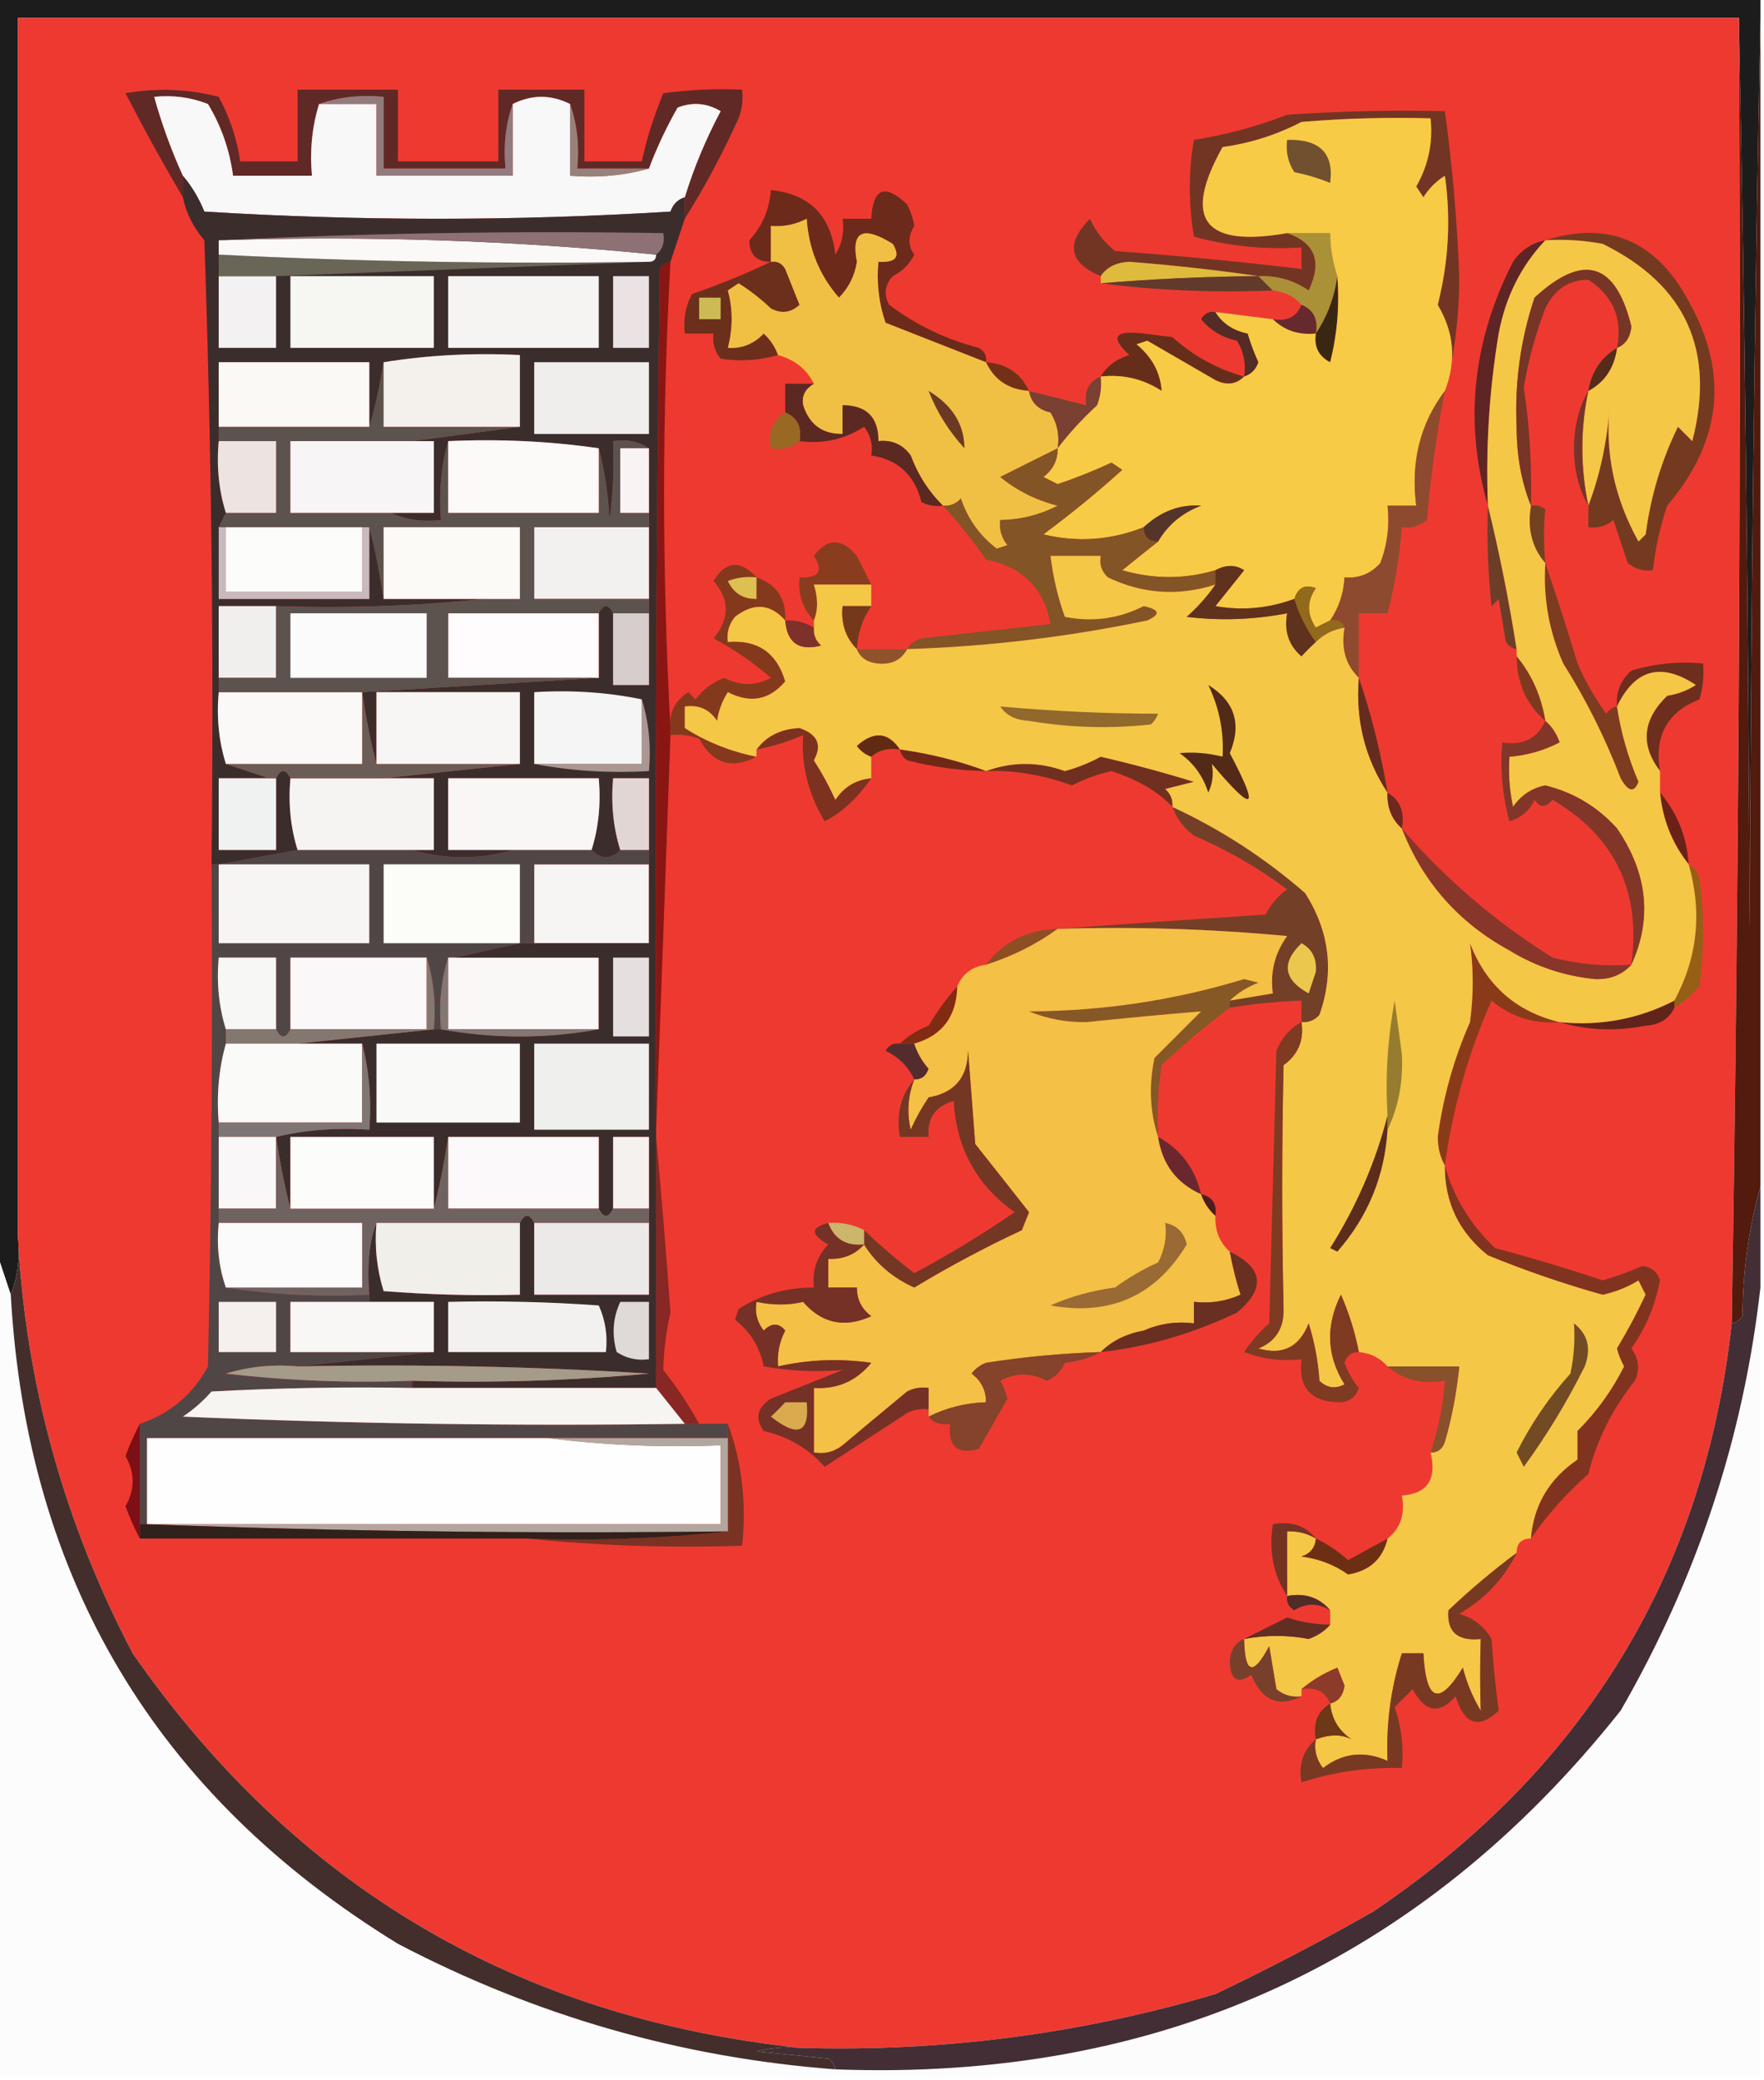 <?xml version="1.0" encoding="UTF-8"?>
<!DOCTYPE svg PUBLIC "-//W3C//DTD SVG 1.1//EN" "http://www.w3.org/Graphics/SVG/1.1/DTD/svg11.dtd">
<svg xmlns="http://www.w3.org/2000/svg" version="1.1" width="246px" height="290px" style="shape-rendering:geometricPrecision; text-rendering:geometricPrecision; image-rendering:optimizeQuality; fill-rule:evenodd; clip-rule:evenodd" xmlns:xlink="http://www.w3.org/1999/xlink">
<g><path style="opacity:1" fill="#1c1c1d" d="M -0.5,-0.5 C 81.5,-0.5 163.5,-0.5 245.5,-0.5C 245.5,0.5 245.5,1.5 245.5,2.5C 244.667,44.665 244.167,86.998 244,129.5C 243.833,86.998 243.333,44.665 242.5,2.5C 162.5,2.5 82.5,2.5 2.5,2.5C 2.5,59.167 2.5,115.833 2.5,172.5C 2.806,175.385 2.473,178.052 1.5,180.5C 0.833,178.5 0.167,176.5 -0.5,174.5C -0.5,116.167 -0.5,57.833 -0.5,-0.5 Z"/></g>
<g><path style="opacity:1" fill="#ee3931" d="M 242.5,2.5 C 242.826,63.208 242.492,123.875 241.5,184.5C 237.67,219.267 221.004,246.601 191.5,266.5C 184.361,270.571 177.028,274.404 169.5,278C 150.573,283.593 131.239,286.093 111.5,285.5C 72.091,281.299 41.091,262.965 18.5,230.5C 8.908,212.188 3.574,192.855 2.5,172.5C 2.5,115.833 2.5,59.167 2.5,2.5C 82.5,2.5 162.5,2.5 242.5,2.5 Z"/></g>
<g><path style="opacity:1" fill="#531a0e" d="M 242.5,2.5 C 243.333,44.665 243.833,86.998 244,129.5C 244.167,86.998 244.667,44.665 245.5,2.5C 245.5,56.833 245.5,111.167 245.5,165.5C 243.866,171.238 243.033,177.238 243,183.5C 242.617,184.056 242.117,184.389 241.5,184.5C 242.492,123.875 242.826,63.208 242.5,2.5 Z"/></g>
<g><path style="opacity:1" fill="#602926" d="M 95.5,30.5 C 95.5,29.5 95.5,28.5 95.5,27.5C 96.758,23.408 98.425,19.408 100.5,15.5C 98.579,14.359 96.579,14.192 94.5,15C 92.939,17.727 91.605,20.561 90.5,23.5C 87.167,23.5 83.833,23.5 80.5,23.5C 80.81,20.287 80.477,17.287 79.5,14.5C 76.833,13.167 74.167,13.167 71.5,14.5C 70.523,17.287 70.19,20.287 70.5,23.5C 64.833,23.5 59.167,23.5 53.5,23.5C 53.5,20.167 53.5,16.833 53.5,13.5C 50.287,13.19 47.287,13.523 44.5,14.5C 43.521,17.625 43.187,20.958 43.5,24.5C 39.833,24.5 36.167,24.5 32.5,24.5C 32.024,20.905 30.858,17.572 29,14.5C 26.619,13.565 24.119,13.232 21.5,13.5C 22.548,17.264 23.881,20.931 25.5,24.5C 25.5,25.5 25.5,26.5 25.5,27.5C 22.734,22.809 20.068,17.976 17.5,13C 21.89,12.228 26.223,12.395 30.5,13.5C 32.044,16.356 33.044,19.356 33.5,22.5C 36.167,22.5 38.833,22.5 41.5,22.5C 41.5,19.167 41.5,15.833 41.5,12.5C 46.167,12.5 50.833,12.5 55.5,12.5C 55.5,15.833 55.5,19.167 55.5,22.5C 60.167,22.5 64.833,22.5 69.5,22.5C 69.5,19.167 69.5,15.833 69.5,12.5C 73.5,12.5 77.5,12.5 81.5,12.5C 81.5,15.833 81.5,19.167 81.5,22.5C 84.167,22.5 86.833,22.5 89.5,22.5C 90.205,19.274 91.205,16.107 92.5,13C 96.152,12.501 99.818,12.335 103.5,12.5C 103.657,13.873 103.49,15.207 103,16.5C 100.793,21.379 98.293,26.046 95.5,30.5 Z"/></g>
<g><path style="opacity:1" fill="#f8f8f8" d="M 44.5,14.5 C 47.167,14.5 49.833,14.5 52.5,14.5C 52.5,17.833 52.5,21.167 52.5,24.5C 58.833,24.5 65.167,24.5 71.5,24.5C 71.5,21.167 71.5,17.833 71.5,14.5C 74.167,13.167 76.833,13.167 79.5,14.5C 79.5,17.833 79.5,21.167 79.5,24.5C 83.371,24.815 87.038,24.482 90.5,23.5C 91.605,20.561 92.939,17.727 94.5,15C 96.579,14.192 98.579,14.359 100.5,15.5C 98.425,19.408 96.758,23.408 95.5,27.5C 94.522,27.811 93.856,28.478 93.5,29.5C 71.833,30.833 50.167,30.833 28.5,29.5C 27.726,27.604 26.726,25.937 25.5,24.5C 23.881,20.931 22.548,17.264 21.5,13.5C 24.119,13.232 26.619,13.565 29,14.5C 30.858,17.572 32.024,20.905 32.5,24.5C 36.167,24.5 39.833,24.5 43.5,24.5C 43.187,20.958 43.521,17.625 44.5,14.5 Z"/></g>
<g><path style="opacity:1" fill="#927b7e" d="M 44.5,14.5 C 47.287,13.523 50.287,13.19 53.5,13.5C 53.5,16.833 53.5,20.167 53.5,23.5C 59.167,23.5 64.833,23.5 70.5,23.5C 70.19,20.287 70.523,17.287 71.5,14.5C 71.5,17.833 71.5,21.167 71.5,24.5C 65.167,24.5 58.833,24.5 52.5,24.5C 52.5,21.167 52.5,17.833 52.5,14.5C 49.833,14.5 47.167,14.5 44.5,14.5 Z"/></g>
<g><path style="opacity:1" fill="#98817b" d="M 79.5,14.5 C 80.477,17.287 80.81,20.287 80.5,23.5C 83.833,23.5 87.167,23.5 90.5,23.5C 87.038,24.482 83.371,24.815 79.5,24.5C 79.5,21.167 79.5,17.833 79.5,14.5 Z"/></g>
<g><path style="opacity:1" fill="#723523" d="M 201.5,54.5 C 203.13,50.348 202.797,46.348 200.5,42.5C 202.016,36.535 202.35,30.535 201.5,24.5C 200.281,25.263 199.281,26.263 198.5,27.5C 198.167,27 197.833,26.5 197.5,26C 199.192,23.065 199.858,19.898 199.5,16.5C 193.491,16.334 187.491,16.5 181.5,17C 178.037,18.8 174.37,19.966 170.5,20.5C 164.859,30.549 167.859,34.549 179.5,32.5C 183.418,33.834 184.418,36.5 182.5,40.5C 180.382,39.054 178.049,38.387 175.5,38.5C 169.67,37.649 163.67,36.983 157.5,36.5C 155.667,36.585 154.334,37.252 153.5,38.5C 149.081,36.641 148.581,33.974 152,30.5C 152.814,32.282 153.981,33.782 155.5,35C 163.976,35.613 172.643,36.447 181.5,37.5C 181.5,36.5 181.5,35.5 181.5,34.5C 176.401,34.825 171.401,34.325 166.5,33C 165.734,28.344 165.734,23.844 166.5,19.5C 170.956,18.802 175.29,17.636 179.5,16C 186.826,15.5 194.159,15.334 201.5,15.5C 202.539,23.108 203.205,30.775 203.5,38.5C 203.495,44.211 202.828,49.544 201.5,54.5 Z"/></g>
<g><path style="opacity:1" fill="#debb3d" d="M 175.5,38.5 C 168.151,38.549 160.817,38.882 153.5,39.5C 153.5,39.167 153.5,38.833 153.5,38.5C 154.334,37.252 155.667,36.585 157.5,36.5C 163.67,36.983 169.67,37.649 175.5,38.5 Z"/></g>
<g><path style="opacity:1" fill="#623a2b" d="M 175.5,38.5 C 176.167,39.167 176.833,39.833 177.5,40.5C 169.316,40.826 161.316,40.492 153.5,39.5C 160.817,38.882 168.151,38.549 175.5,38.5 Z"/></g>
<g><path style="opacity:1" fill="#6b2f1c" d="M 107.5,36.5 C 108.376,36.369 109.043,36.703 109.5,37.5C 110.167,39.167 110.833,40.833 111.5,42.5C 110.277,43.614 108.944,43.781 107.5,43C 106.096,41.663 104.596,40.496 103,39.5C 102.5,39.833 102,40.167 101.5,40.5C 102.213,43.096 102.213,45.763 101.5,48.5C 103.484,48.617 105.15,47.95 106.5,46.5C 107.425,47.357 108.092,48.357 108.5,49.5C 105.859,50.263 103.192,50.43 100.5,50C 99.663,48.989 99.33,47.822 99.5,46.5C 98.167,46.5 96.833,46.5 95.5,46.5C 95.261,44.533 95.594,42.7 96.5,41C 100.438,39.629 104.105,38.129 107.5,36.5 Z"/></g>
<g><path style="opacity:1" fill="#aa9137" d="M 179.5,32.5 C 181.5,32.5 183.5,32.5 185.5,32.5C 185.517,34.565 185.85,36.565 186.5,38.5C 186.098,41.477 185.098,44.143 183.5,46.5C 183.843,44.517 183.176,43.183 181.5,42.5C 180.486,41.326 179.153,40.66 177.5,40.5C 176.833,39.833 176.167,39.167 175.5,38.5C 178.049,38.387 180.382,39.054 182.5,40.5C 184.418,36.5 183.418,33.834 179.5,32.5 Z"/></g>
<g><path style="opacity:1" fill="#ceba55" d="M 97.5,41.5 C 98.5,41.5 99.5,41.5 100.5,41.5C 100.5,42.5 100.5,43.5 100.5,44.5C 99.5,44.5 98.5,44.5 97.5,44.5C 97.5,43.5 97.5,42.5 97.5,41.5 Z"/></g>
<g><path style="opacity:1" fill="#3a2712" d="M 186.5,38.5 C 186.824,42.555 186.491,46.555 185.5,50.5C 183.889,49.68 183.222,48.346 183.5,46.5C 185.098,44.143 186.098,41.477 186.5,38.5 Z"/></g>
<g><path style="opacity:1" fill="#6c2a1b" d="M 137.5,50.5 C 132.852,48.669 128.186,46.836 123.5,45C 122.556,42.281 122.223,39.447 122.5,36.5C 124.942,36.646 125.609,35.813 124.5,34C 120.335,31.403 118.668,32.236 119.5,36.5C 119.196,38.441 118.363,40.107 117,41.5C 114.281,38.392 112.781,34.725 112.5,30.5C 110.929,31.309 109.262,31.643 107.5,31.5C 107.5,33.167 107.5,34.833 107.5,36.5C 105.516,36.516 104.516,35.516 104.5,33.5C 106.293,31.573 107.293,29.239 107.5,26.5C 112.867,27.035 115.867,30.035 116.5,35.5C 117.452,33.955 117.785,32.288 117.5,30.5C 118.833,30.5 120.167,30.5 121.5,30.5C 121.744,26.21 123.411,25.544 126.5,28.5C 126.987,29.446 127.32,30.446 127.5,31.5C 126.61,32.956 126.61,34.289 127.5,35.5C 126.833,36.833 125.833,37.833 124.5,38.5C 123.386,39.723 123.219,41.056 124,42.5C 127.754,45.317 131.921,47.317 136.5,48.5C 137.298,48.957 137.631,49.624 137.5,50.5 Z"/></g>
<g><path style="opacity:1" fill="#662a2e" d="M 181.5,42.5 C 183.176,43.183 183.843,44.517 183.5,46.5C 181.102,46.741 179.102,46.074 177.5,44.5C 179.483,44.843 180.817,44.176 181.5,42.5 Z"/></g>
<g><path style="opacity:1" fill="#662e1a" d="M 173.5,52.5 C 172.399,53.598 171.066,53.765 169.5,53C 166.323,51.151 163.157,49.317 160,47.5C 159.5,47.667 159,47.833 158.5,48C 160.664,49.78 161.83,51.947 162,54.5C 159.435,52.821 156.602,52.154 153.5,52.5C 154.335,51.057 155.668,50.057 157.5,49.5C 154.745,47.004 155.412,46.004 159.5,46.5C 160.833,46.667 162.167,46.833 163.5,47C 166.406,49.62 169.739,51.453 173.5,52.5 Z"/></g>
<g><path style="opacity:1" fill="#522c25" d="M 169.5,43.5 C 170.474,45.085 171.974,46.085 174,46.5C 174.402,47.872 174.902,49.205 175.5,50.5C 175.145,51.522 174.478,52.189 173.5,52.5C 173.785,50.712 173.452,49.045 172.5,47.5C 170.435,47.047 168.768,46.047 167.5,44.5C 167.957,43.703 168.624,43.369 169.5,43.5 Z"/></g>
<g><path style="opacity:1" fill="#743017" d="M 137.5,50.5 C 140.337,50.684 142.337,52.018 143.5,54.5C 140.663,54.316 138.663,52.982 137.5,50.5 Z"/></g>
<g><path style="opacity:1" fill="#f0c044" d="M 137.5,50.5 C 138.663,52.982 140.663,54.316 143.5,54.5C 143.787,56.121 144.787,57.121 146.5,57.5C 147.452,59.045 147.785,60.712 147.5,62.5C 144.864,63.807 142.197,65.14 139.5,66.5C 141.8,68.389 144.466,69.723 147.5,70.5C 144.988,71.795 142.321,72.461 139.5,72.5C 139.33,73.822 139.663,74.989 140.5,76C 140,76.167 139.5,76.333 139,76.5C 136.615,74.68 134.949,72.347 134,69.5C 133.329,70.252 132.496,70.586 131.5,70.5C 129.526,68.572 128.026,66.239 127,63.5C 125.89,61.963 124.39,61.297 122.5,61.5C 122.5,58.167 120.833,56.5 117.5,56.5C 117.5,57.833 117.5,59.167 117.5,60.5C 114.708,60.548 112.875,59.215 112,56.5C 111.761,55.212 112.261,54.212 113.5,53.5C 112.493,51.478 110.826,50.145 108.5,49.5C 108.092,48.357 107.425,47.357 106.5,46.5C 105.15,47.95 103.484,48.617 101.5,48.5C 102.213,45.763 102.213,43.096 101.5,40.5C 102,40.167 102.5,39.833 103,39.5C 104.596,40.496 106.096,41.663 107.5,43C 108.944,43.781 110.277,43.614 111.5,42.5C 110.833,40.833 110.167,39.167 109.5,37.5C 109.043,36.703 108.376,36.369 107.5,36.5C 107.5,34.833 107.5,33.167 107.5,31.5C 109.262,31.643 110.929,31.309 112.5,30.5C 112.781,34.725 114.281,38.392 117,41.5C 118.363,40.107 119.196,38.441 119.5,36.5C 118.668,32.236 120.335,31.403 124.5,34C 125.609,35.813 124.942,36.646 122.5,36.5C 122.223,39.447 122.556,42.281 123.5,45C 128.186,46.836 132.852,48.669 137.5,50.5 Z"/></g>
<g><path style="opacity:1" fill="#6b3922" d="M 129.5,54.5 C 132.801,56.481 134.468,59.148 134.5,62.5C 132.311,60.113 130.644,57.447 129.5,54.5 Z"/></g>
<g><path style="opacity:1" fill="#7a4031" d="M 153.5,52.5 C 153.657,53.873 153.49,55.207 153,56.5C 150.909,58.428 149.076,60.428 147.5,62.5C 147.785,60.712 147.452,59.045 146.5,57.5C 144.787,57.121 143.787,56.121 143.5,54.5C 146.167,55.167 148.833,55.833 151.5,56.5C 151.157,54.517 151.824,53.183 153.5,52.5 Z"/></g>
<g><path style="opacity:1" fill="#5b2921" d="M 113.5,53.5 C 112.261,54.212 111.761,55.212 112,56.5C 112.875,59.215 114.708,60.548 117.5,60.5C 117.5,59.167 117.5,57.833 117.5,56.5C 120.833,56.5 122.5,58.167 122.5,61.5C 124.39,61.297 125.89,61.963 127,63.5C 128.026,66.239 129.526,68.572 131.5,70.5C 130.448,70.65 129.448,70.483 128.5,70C 127.572,66.236 125.239,64.07 121.5,63.5C 121.762,62.022 121.429,60.689 120.5,59.5C 117.788,61.26 114.788,61.927 111.5,61.5C 111.843,59.517 111.176,58.183 109.5,57.5C 109.5,56.167 109.5,54.833 109.5,53.5C 110.833,53.5 112.167,53.5 113.5,53.5 Z"/></g>
<g><path style="opacity:1" fill="#996822" d="M 109.5,57.5 C 111.176,58.183 111.843,59.517 111.5,61.5C 110.432,62.434 109.099,62.768 107.5,62.5C 107.077,60.219 107.744,58.552 109.5,57.5 Z"/></g>
<g><path style="opacity:1" fill="#5e2524" d="M 215.5,33.5 C 212.123,37.069 209.956,41.402 209,46.5C 207.679,54.439 207.179,62.439 207.5,70.5C 204.156,58.938 205.322,47.605 211,36.5C 212.129,34.859 213.629,33.859 215.5,33.5 Z"/></g>
<g><path style="opacity:1" fill="#f7cb45" d="M 201.5,54.5 C 198.055,59.055 196.722,64.388 197.5,70.5C 196.167,70.5 194.833,70.5 193.5,70.5C 193.813,73.247 193.48,75.913 192.5,78.5C 191.158,80.005 189.492,80.671 187.5,80.5C 187.386,82.718 186.72,84.718 185.5,86.5C 184.85,86.804 184.183,87.137 183.5,87.5C 182.24,85.647 182.24,83.814 183.5,82C 182.002,81.415 181.002,81.915 180.5,83.5C 176.861,84.833 173.195,85.167 169.5,84.5C 170.833,82.833 172.167,81.167 173.5,79.5C 172.3,78.708 170.967,78.708 169.5,79.5C 165.215,80.77 160.881,80.77 156.5,79.5C 158.21,78.113 159.877,76.779 161.5,75.5C 162.861,73.164 164.861,71.498 167.5,70.5C 164.563,70.282 161.896,71.282 159.5,73.5C 154.942,75.32 150.275,75.653 145.5,74.5C 149.395,71.613 153.062,68.613 156.5,65.5C 156,65.167 155.5,64.833 155,64.5C 152.551,65.641 150.051,66.641 147.5,67.5C 146.833,67.167 146.167,66.833 145.5,66.5C 146.853,65.476 147.52,64.143 147.5,62.5C 149.076,60.428 150.909,58.428 153,56.5C 153.49,55.207 153.657,53.873 153.5,52.5C 156.602,52.154 159.435,52.821 162,54.5C 161.83,51.947 160.664,49.78 158.5,48C 159,47.833 159.5,47.667 160,47.5C 163.157,49.317 166.323,51.151 169.5,53C 171.066,53.765 172.399,53.598 173.5,52.5C 174.478,52.189 175.145,51.522 175.5,50.5C 174.902,49.205 174.402,47.872 174,46.5C 171.974,46.085 170.474,45.085 169.5,43.5C 172.167,43.833 174.833,44.167 177.5,44.5C 179.102,46.074 181.102,46.741 183.5,46.5C 183.222,48.346 183.889,49.68 185.5,50.5C 186.491,46.555 186.824,42.555 186.5,38.5C 185.85,36.565 185.517,34.565 185.5,32.5C 183.5,32.5 181.5,32.5 179.5,32.5C 167.859,34.549 164.859,30.549 170.5,20.5C 174.37,19.966 178.037,18.8 181.5,17C 187.491,16.5 193.491,16.334 199.5,16.5C 199.858,19.898 199.192,23.065 197.5,26C 197.833,26.5 198.167,27 198.5,27.5C 199.281,26.263 200.281,25.263 201.5,24.5C 202.35,30.535 202.016,36.535 200.5,42.5C 202.797,46.348 203.13,50.348 201.5,54.5 Z"/></g>
<g><path style="opacity:1" fill="#70502e" d="M 179.5,19.5 C 184.045,19.373 186.045,21.373 185.5,25.5C 183.885,24.846 182.218,24.346 180.5,24C 179.62,22.644 179.286,21.144 179.5,19.5 Z"/></g>
<g><path style="opacity:1" fill="#553429" d="M 161.5,75.5 C 160.167,75.5 159.5,74.833 159.5,73.5C 161.896,71.282 164.563,70.282 167.5,70.5C 164.861,71.498 162.861,73.164 161.5,75.5 Z"/></g>
<g><path style="opacity:1" fill="#743a20" d="M 215.5,33.5 C 224.309,30.72 230.976,33.553 235.5,42C 241.138,52.018 240.138,61.518 232.5,70.5C 231.511,73.438 230.844,76.438 230.5,79.5C 229.178,79.67 228.011,79.337 227,78.5C 226.333,76.5 225.667,74.5 225,72.5C 223.989,73.337 222.822,73.67 221.5,73.5C 221.5,72.5 221.5,71.5 221.5,70.5C 223.128,66.238 224.128,61.571 224.5,56.5C 223.797,63.124 225.13,69.457 228.5,75.5C 228.833,75.167 229.167,74.833 229.5,74.5C 230.188,69.203 231.688,64.203 234,59.5C 234.667,60.167 235.333,60.833 236,61.5C 239.259,48.858 235.093,39.691 223.5,34C 220.854,33.503 218.187,33.336 215.5,33.5 Z"/></g>
<g><path style="opacity:1" fill="#8a3d1e" d="M 121.5,81.5 C 118.833,81.5 116.167,81.5 113.5,81.5C 114.096,83.398 114.096,85.065 113.5,86.5C 111.919,84.858 111.253,82.858 111.5,80.5C 114.205,80.62 114.872,79.62 113.5,77.5C 115.359,74.981 117.359,74.981 119.5,77.5C 120.18,78.86 120.847,80.193 121.5,81.5 Z"/></g>
<g><path style="opacity:1" fill="#724220" d="M 213.5,70.5 C 214.239,70.369 214.906,70.536 215.5,71C 215.263,73.288 215.263,75.788 215.5,78.5C 213.631,76.365 212.964,73.698 213.5,70.5 Z"/></g>
<g><path style="opacity:1" fill="#835426" d="M 147.5,62.5 C 147.52,64.143 146.853,65.476 145.5,66.5C 146.167,66.833 146.833,67.167 147.5,67.5C 150.051,66.641 152.551,65.641 155,64.5C 155.5,64.833 156,65.167 156.5,65.5C 153.062,68.613 149.395,71.613 145.5,74.5C 150.275,75.653 154.942,75.32 159.5,73.5C 159.5,74.833 160.167,75.5 161.5,75.5C 159.877,76.779 158.21,78.113 156.5,79.5C 160.881,80.77 165.215,80.77 169.5,79.5C 169.5,80.167 169.5,80.833 169.5,81.5C 164.343,83.148 159.343,82.815 154.5,80.5C 153.614,79.675 153.281,78.675 153.5,77.5C 151.167,77.5 148.833,77.5 146.5,77.5C 146.852,80.428 147.518,83.262 148.5,86C 152.337,86.761 156.004,86.261 159.5,84.5C 161.731,84.981 161.898,85.648 160,86.5C 148.947,88.808 137.78,90.142 126.5,90.5C 126.918,89.778 127.584,89.278 128.5,89C 134.5,88.333 140.5,87.667 146.5,87C 145.594,82.023 142.594,79.023 137.5,78C 135.612,75.293 133.612,72.793 131.5,70.5C 132.496,70.586 133.329,70.252 134,69.5C 134.949,72.347 136.615,74.68 139,76.5C 139.5,76.333 140,76.167 140.5,76C 139.663,74.989 139.33,73.822 139.5,72.5C 142.321,72.461 144.988,71.795 147.5,70.5C 144.466,69.723 141.8,68.389 139.5,66.5C 142.197,65.14 144.864,63.807 147.5,62.5 Z"/></g>
<g><path style="opacity:1" fill="#8e4a2f" d="M 201.5,54.5 C 200.346,60.431 199.512,66.431 199,72.5C 197.989,73.337 196.822,73.67 195.5,73.5C 195.192,77.573 194.525,81.573 193.5,85.5C 192.167,85.5 190.833,85.5 189.5,85.5C 189.5,88.5 189.5,91.5 189.5,94.5C 187.656,92.721 186.99,90.388 187.5,87.5C 187.158,86.662 186.492,86.328 185.5,86.5C 186.72,84.718 187.386,82.718 187.5,80.5C 189.492,80.671 191.158,80.005 192.5,78.5C 193.48,75.913 193.813,73.247 193.5,70.5C 194.833,70.5 196.167,70.5 197.5,70.5C 196.722,64.388 198.055,59.055 201.5,54.5 Z"/></g>
<g><path style="opacity:1" fill="#6c3e27" d="M 207.5,70.5 C 209.108,77.079 210.442,83.746 211.5,90.5C 210.883,90.389 210.383,90.056 210,89.5C 209.667,87.5 209.333,85.5 209,83.5C 208.667,83.833 208.333,84.167 208,84.5C 207.501,79.845 207.334,75.178 207.5,70.5 Z"/></g>
<g><path style="opacity:1" fill="#6d2e1e" d="M 231.5,107.5 C 228.721,103.842 229.054,100.342 232.5,97C 233.938,96.781 235.271,96.281 236.5,95.5C 231.652,92.295 227.985,93.295 225.5,98.5C 225.328,96.508 225.995,94.841 227.5,93.5C 230.768,92.513 234.102,92.18 237.5,92.5C 237.66,94.199 237.494,95.866 237,97.5C 232.503,99.271 230.669,102.604 231.5,107.5 Z"/></g>
<g><path style="opacity:1" fill="#85391c" d="M 105.5,80.5 C 108.325,81.478 109.658,83.478 109.5,86.5C 107.434,84.155 105.1,83.989 102.5,86C 101.663,87.011 101.33,88.178 101.5,89.5C 105.662,89.163 108.329,90.996 109.5,95C 107.296,97.607 104.629,98.107 101.5,96.5C 100.719,97.729 100.219,99.062 100,100.5C 98.951,98.893 97.451,98.227 95.5,98.5C 95.5,99.5 95.5,100.5 95.5,101.5C 98.517,103.43 101.851,104.763 105.5,105.5C 102.062,107.311 99.395,106.478 97.5,103C 96.207,102.51 94.873,102.343 93.5,102.5C 93.5,102.167 93.5,101.833 93.5,101.5C 93.284,99.319 94.117,97.653 96,96.5C 96.333,96.833 96.667,97.167 97,97.5C 98.062,96.101 99.395,95.101 101,94.5C 103.199,95.645 105.365,95.645 107.5,94.5C 105.071,92.381 102.405,90.547 99.5,89C 101.778,86.237 101.778,83.571 99.5,81C 101.216,78.18 103.216,78.013 105.5,80.5 Z"/></g>
<g><path style="opacity:1" fill="#debf51" d="M 105.5,80.5 C 105.5,81.5 105.5,82.5 105.5,83.5C 103.641,83.539 102.308,82.706 101.5,81C 102.793,80.51 104.127,80.343 105.5,80.5 Z"/></g>
<g><path style="opacity:1" fill="#7d3b20" d="M 215.5,78.5 C 217.053,83.034 218.553,87.701 220,92.5C 221.08,94.996 222.414,97.329 224,99.5C 224.383,98.944 224.883,98.611 225.5,98.5C 226.045,102.102 227.045,105.602 228.5,109C 227.898,110.563 227.065,110.396 226,108.5C 223.881,102.929 221.215,97.596 218,92.5C 216.026,88.049 215.193,83.382 215.5,78.5 Z"/></g>
<g><path style="opacity:1" fill="#70301f" d="M 163.5,112.5 C 161.592,110.413 158.759,108.746 155,107.5C 153.072,107.933 151.239,108.6 149.5,109.5C 145.361,108.009 141.361,107.342 137.5,107.5C 141.153,106.172 144.82,106.172 148.5,107.5C 150.246,107.029 151.913,106.362 153.5,105.5C 157.877,106.511 162.21,107.678 166.5,109C 165.167,109.333 163.833,109.667 162.5,110C 163.252,110.671 163.586,111.504 163.5,112.5 Z"/></g>
<g><path style="opacity:1" fill="#891613" d="M 93.5,36.5 C 92.313,57.884 92.313,79.55 93.5,101.5C 93.5,101.833 93.5,102.167 93.5,102.5C 92.846,120.931 92.179,139.265 91.5,157.5C 91.333,117.499 91.5,77.499 92,37.5C 92.383,36.944 92.883,36.611 93.5,36.5 Z"/></g>
<g><path style="opacity:1" fill="#7c321f" d="M 121.5,108.5 C 119.553,111.305 117.387,113.305 115,114.5C 112.725,110.691 111.725,106.691 112,102.5C 109.913,103.397 107.746,104.064 105.5,104.5C 106.874,102.622 108.874,101.622 111.5,101.5C 114.021,102.361 114.688,103.861 113.5,106C 114.63,107.76 115.63,109.593 116.5,111.5C 117.695,109.703 119.362,108.703 121.5,108.5 Z"/></g>
<g><path style="opacity:1" fill="#6a2216" d="M 231.5,110.5 C 233.897,113.309 235.23,116.642 235.5,120.5C 233.206,117.63 231.872,114.297 231.5,110.5 Z"/></g>
<g><path style="opacity:1" fill="#f6f5f4" d="M 90.5,120.5 C 90.5,124.167 90.5,127.833 90.5,131.5C 85.167,131.5 79.833,131.5 74.5,131.5C 74.5,127.833 74.5,124.167 74.5,120.5C 79.833,120.5 85.167,120.5 90.5,120.5 Z"/></g>
<g><path style="opacity:1" fill="#956016" d="M 235.5,120.5 C 236.222,120.918 236.722,121.584 237,122.5C 237.667,127.5 237.667,132.5 237,137.5C 235.961,138.71 234.794,139.71 233.5,140.5C 233.5,140.167 233.5,139.833 233.5,139.5C 236.73,133.539 237.397,127.205 235.5,120.5 Z"/></g>
<g><path style="opacity:1" fill="#514646" d="M 41.5,118.5 C 46.833,118.5 52.167,118.5 57.5,118.5C 62.167,119.833 66.833,119.833 71.5,118.5C 75.167,118.5 78.833,118.5 82.5,118.5C 83.833,119.833 85.167,119.833 86.5,118.5C 87.833,118.5 89.167,118.5 90.5,118.5C 90.5,119.167 90.5,119.833 90.5,120.5C 85.167,120.5 79.833,120.5 74.5,120.5C 74.5,124.167 74.5,127.833 74.5,131.5C 73.833,131.5 73.167,131.5 72.5,131.5C 69.5,132.167 66.5,132.833 63.5,133.5C 63.167,133.5 62.833,133.5 62.5,133.5C 61.521,136.625 61.187,139.958 61.5,143.5C 61.167,143.5 60.833,143.5 60.5,143.5C 60.813,139.958 60.479,136.625 59.5,133.5C 53.167,133.5 46.833,133.5 40.5,133.5C 40.5,136.833 40.5,140.167 40.5,143.5C 39.833,144.833 39.167,144.833 38.5,143.5C 38.5,140.167 38.5,136.833 38.5,133.5C 35.833,133.5 33.167,133.5 30.5,133.5C 30.187,137.042 30.521,140.375 31.5,143.5C 31.5,144.167 31.5,144.833 31.5,145.5C 30.518,148.962 30.185,152.629 30.5,156.5C 30.5,157.167 30.5,157.833 30.5,158.5C 30.5,161.833 30.5,165.167 30.5,168.5C 30.5,169.167 30.5,169.833 30.5,170.5C 30.19,173.713 30.523,176.713 31.5,179.5C 37.979,180.491 44.646,180.824 51.5,180.5C 51.5,180.833 51.5,181.167 51.5,181.5C 47.833,181.5 44.167,181.5 40.5,181.5C 40.5,183.833 40.5,186.167 40.5,188.5C 47.167,188.5 53.833,188.5 60.5,188.5C 54.167,189.167 47.833,189.833 41.5,190.5C 38.102,190.18 34.768,190.513 31.5,191.5C 40.141,192.498 48.808,192.831 57.5,192.5C 57.5,192.833 57.5,193.167 57.5,193.5C 48.161,193.334 38.827,193.5 29.5,194C 28.315,195.353 26.981,196.52 25.5,197.5C 48.824,198.5 72.157,198.833 95.5,198.5C 96.167,198.5 96.833,198.5 97.5,198.5C 98.833,198.5 100.167,198.5 101.5,198.5C 101.5,199.167 101.5,199.833 101.5,200.5C 93.167,200.5 84.833,200.5 76.5,200.5C 57.833,200.5 39.167,200.5 20.5,200.5C 20.5,204.5 20.5,208.5 20.5,212.5C 20.167,212.5 19.833,212.5 19.5,212.5C 19.5,207.833 19.5,203.167 19.5,198.5C 23.71,197.09 26.877,194.423 29,190.5C 29.5,167.169 29.667,143.836 29.5,120.5C 29.833,120.5 30.167,120.5 30.5,120.5C 34.167,119.833 37.833,119.167 41.5,118.5 Z"/></g>
<g><path style="opacity:1" fill="#f6f5f3" d="M 30.5,120.5 C 37.5,120.5 44.5,120.5 51.5,120.5C 51.5,124.167 51.5,127.833 51.5,131.5C 44.5,131.5 37.5,131.5 30.5,131.5C 30.5,127.833 30.5,124.167 30.5,120.5 Z"/></g>
<g><path style="opacity:1" fill="#fcfcf9" d="M 72.5,131.5 C 66.167,131.5 59.833,131.5 53.5,131.5C 53.5,127.833 53.5,124.167 53.5,120.5C 59.833,120.5 66.167,120.5 72.5,120.5C 72.5,124.167 72.5,127.833 72.5,131.5 Z"/></g>
<g><path style="opacity:1" fill="#8d4e24" d="M 147.5,129.5 C 144.485,131.674 141.151,133.341 137.5,134.5C 139.918,131.29 143.252,129.624 147.5,129.5 Z"/></g>
<g><path style="opacity:1" fill="#faf8f9" d="M 59.5,133.5 C 59.5,136.833 59.5,140.167 59.5,143.5C 53.167,143.5 46.833,143.5 40.5,143.5C 40.5,140.167 40.5,136.833 40.5,133.5C 46.833,133.5 53.167,133.5 59.5,133.5 Z"/></g>
<g><path style="opacity:1" fill="#faf8f7" d="M 62.5,133.5 C 62.833,133.5 63.167,133.5 63.5,133.5C 70.167,133.5 76.833,133.5 83.5,133.5C 83.5,136.833 83.5,140.167 83.5,143.5C 76.5,143.5 69.5,143.5 62.5,143.5C 62.5,140.167 62.5,136.833 62.5,133.5 Z"/></g>
<g><path style="opacity:1" fill="#743f27" d="M 163.5,112.5 C 170.206,115.607 176.373,119.607 182,124.5C 185.435,129.887 186.102,135.553 184,141.5C 183.329,142.252 182.496,142.586 181.5,142.5C 181.5,141.5 181.5,140.5 181.5,139.5C 178.14,139.616 174.807,139.949 171.5,140.5C 171.5,140.167 171.5,139.833 171.5,139.5C 173.5,139.167 175.5,138.833 177.5,138.5C 177.11,135.534 177.777,132.868 179.5,130.5C 168.854,129.501 158.187,129.168 147.5,129.5C 157.038,128.81 166.705,128.143 176.5,127.5C 177.23,126.066 178.23,124.9 179.5,124C 175.494,120.995 171.16,118.495 166.5,116.5C 165.066,115.412 164.066,114.078 163.5,112.5 Z"/></g>
<g><path style="opacity:1" fill="#ebc74e" d="M 181.5,131.5 C 182.993,132.312 183.66,133.645 183.5,135.5C 183.167,136.5 182.833,137.5 182.5,138.5C 178.99,136.573 178.656,134.24 181.5,131.5 Z"/></g>
<g><path style="opacity:1" fill="#f7f7f5" d="M 38.5,143.5 C 36.167,143.5 33.833,143.5 31.5,143.5C 30.521,140.375 30.187,137.042 30.5,133.5C 33.167,133.5 35.833,133.5 38.5,133.5C 38.5,136.833 38.5,140.167 38.5,143.5 Z"/></g>
<g><path style="opacity:1" fill="#3b2d2c" d="M 25.5,24.5 C 26.726,25.937 27.726,27.604 28.5,29.5C 50.167,30.833 71.833,30.833 93.5,29.5C 93.856,28.478 94.522,27.811 95.5,27.5C 95.5,28.5 95.5,29.5 95.5,30.5C 94.833,32.5 94.167,34.5 93.5,36.5C 92.883,36.611 92.383,36.944 92,37.5C 91.5,77.499 91.333,117.499 91.5,157.5C 91.5,157.833 91.5,158.167 91.5,158.5C 91.5,170.167 91.5,181.833 91.5,193.5C 80.167,193.5 68.833,193.5 57.5,193.5C 57.5,193.167 57.5,192.833 57.5,192.5C 68.52,192.832 79.52,192.499 90.5,191.5C 74.18,190.501 57.847,190.167 41.5,190.5C 47.833,189.833 54.167,189.167 60.5,188.5C 60.5,186.167 60.5,183.833 60.5,181.5C 57.5,181.5 54.5,181.5 51.5,181.5C 51.5,181.167 51.5,180.833 51.5,180.5C 51.163,176.379 51.496,173.045 52.5,170.5C 52.216,173.777 52.55,176.943 53.5,180C 59.825,180.5 66.158,180.666 72.5,180.5C 72.5,177.167 72.5,173.833 72.5,170.5C 73.167,169.167 73.833,169.167 74.5,170.5C 74.5,173.833 74.5,177.167 74.5,180.5C 79.833,180.5 85.167,180.5 90.5,180.5C 90.5,177.167 90.5,173.833 90.5,170.5C 90.5,169.833 90.5,169.167 90.5,168.5C 90.5,165.167 90.5,161.833 90.5,158.5C 88.833,158.5 87.167,158.5 85.5,158.5C 85.5,161.833 85.5,165.167 85.5,168.5C 84.833,169.833 84.167,169.833 83.5,168.5C 83.5,165.167 83.5,161.833 83.5,158.5C 76.5,158.5 69.5,158.5 62.5,158.5C 61.902,162.42 61.235,165.753 60.5,168.5C 60.5,165.167 60.5,161.833 60.5,158.5C 53.833,158.5 47.167,158.5 40.5,158.5C 40.5,161.833 40.5,165.167 40.5,168.5C 39.765,165.753 39.098,162.42 38.5,158.5C 42.634,157.515 46.968,157.182 51.5,157.5C 51.817,153.298 51.483,149.298 50.5,145.5C 47.5,145.5 44.5,145.5 41.5,145.5C 47.833,144.833 54.167,144.167 60.5,143.5C 60.833,143.5 61.167,143.5 61.5,143.5C 68.833,144.833 76.167,144.833 83.5,143.5C 83.5,140.167 83.5,136.833 83.5,133.5C 76.833,133.5 70.167,133.5 63.5,133.5C 66.5,132.833 69.5,132.167 72.5,131.5C 73.167,131.5 73.833,131.5 74.5,131.5C 79.833,131.5 85.167,131.5 90.5,131.5C 90.5,127.833 90.5,124.167 90.5,120.5C 90.5,119.833 90.5,119.167 90.5,118.5C 90.5,115.167 90.5,111.833 90.5,108.5C 88.833,108.5 87.167,108.5 85.5,108.5C 85.187,112.042 85.521,115.375 86.5,118.5C 85.167,119.833 83.833,119.833 82.5,118.5C 83.479,115.375 83.813,112.042 83.5,108.5C 76.5,108.5 69.5,108.5 62.5,108.5C 62.5,111.833 62.5,115.167 62.5,118.5C 65.5,118.5 68.5,118.5 71.5,118.5C 66.833,119.833 62.167,119.833 57.5,118.5C 58.5,118.5 59.5,118.5 60.5,118.5C 60.5,115.167 60.5,111.833 60.5,108.5C 58.167,108.5 55.833,108.5 53.5,108.5C 59.833,107.833 66.167,107.167 72.5,106.5C 72.5,103.167 72.5,99.833 72.5,96.5C 65.833,96.5 59.167,96.5 52.5,96.5C 52.5,99.833 52.5,103.167 52.5,106.5C 51.765,103.753 51.098,100.42 50.5,96.5C 61.5,95.833 72.5,95.167 83.5,94.5C 83.5,91.5 83.5,88.5 83.5,85.5C 84.167,84.167 84.833,84.167 85.5,85.5C 85.5,88.833 85.5,92.167 85.5,95.5C 87.167,95.5 88.833,95.5 90.5,95.5C 90.5,92.167 90.5,88.833 90.5,85.5C 90.5,84.833 90.5,84.167 90.5,83.5C 90.5,80.167 90.5,76.833 90.5,73.5C 90.5,72.833 90.5,72.167 90.5,71.5C 90.5,68.5 90.5,65.5 90.5,62.5C 89.081,61.549 87.415,61.215 85.5,61.5C 85.665,65.182 85.499,68.848 85,72.5C 84.821,68.975 84.321,65.641 83.5,62.5C 76.687,61.509 69.687,61.175 62.5,61.5C 61.518,64.962 61.185,68.629 61.5,72.5C 58.941,72.802 56.607,72.468 54.5,71.5C 56.5,71.5 58.5,71.5 60.5,71.5C 60.5,68.167 60.5,64.833 60.5,61.5C 59.5,61.5 58.5,61.5 57.5,61.5C 62.5,60.833 67.5,60.167 72.5,59.5C 72.5,56.167 72.5,52.833 72.5,49.5C 65.978,49.176 59.645,49.51 53.5,50.5C 52.909,54.091 52.243,57.091 51.5,59.5C 51.5,56.5 51.5,53.5 51.5,50.5C 44.5,50.5 37.5,50.5 30.5,50.5C 30.5,53.5 30.5,56.5 30.5,59.5C 30.5,60.167 30.5,60.833 30.5,61.5C 30.187,65.042 30.521,68.375 31.5,71.5C 31.167,72.167 30.833,72.833 30.5,73.5C 30.5,76.833 30.5,80.167 30.5,83.5C 37.5,83.5 44.5,83.5 51.5,83.5C 51.5,80.167 51.5,76.833 51.5,73.5C 52.235,76.247 52.902,79.58 53.5,83.5C 58.167,83.5 62.833,83.5 67.5,83.5C 58.014,84.494 48.348,84.827 38.5,84.5C 35.833,84.5 33.167,84.5 30.5,84.5C 30.5,87.833 30.5,91.167 30.5,94.5C 30.5,95.167 30.5,95.833 30.5,96.5C 30.187,100.042 30.521,103.375 31.5,106.5C 33.5,107.167 35.5,107.833 37.5,108.5C 35.167,108.5 32.833,108.5 30.5,108.5C 30.5,111.833 30.5,115.167 30.5,118.5C 33.167,118.5 35.833,118.5 38.5,118.5C 38.5,115.167 38.5,111.833 38.5,108.5C 39.167,107.167 39.833,107.167 40.5,108.5C 40.187,112.042 40.521,115.375 41.5,118.5C 37.833,119.167 34.167,119.833 30.5,120.5C 30.167,120.5 29.833,120.5 29.5,120.5C 29.833,91.492 29.5,62.492 28.5,33.5C 26.967,31.711 25.967,29.711 25.5,27.5C 25.5,26.5 25.5,25.5 25.5,24.5 Z"/></g>
<g><path style="opacity:1" fill="#e5dfdf" d="M 85.5,133.5 C 87.167,133.5 88.833,133.5 90.5,133.5C 90.5,137.167 90.5,140.833 90.5,144.5C 88.833,144.5 87.167,144.5 85.5,144.5C 85.5,140.833 85.5,137.167 85.5,133.5 Z"/></g>
<g><path style="opacity:1" fill="#e2d6d5" d="M 90.5,118.5 C 89.167,118.5 87.833,118.5 86.5,118.5C 85.521,115.375 85.187,112.042 85.5,108.5C 87.167,108.5 88.833,108.5 90.5,108.5C 90.5,111.833 90.5,115.167 90.5,118.5 Z"/></g>
<g><path style="opacity:1" fill="#f0f2f1" d="M 37.5,108.5 C 37.833,108.5 38.167,108.5 38.5,108.5C 38.5,111.833 38.5,115.167 38.5,118.5C 35.833,118.5 33.167,118.5 30.5,118.5C 30.5,115.167 30.5,111.833 30.5,108.5C 32.833,108.5 35.167,108.5 37.5,108.5 Z"/></g>
<g><path style="opacity:1" fill="#f8f7f6" d="M 82.5,118.5 C 78.833,118.5 75.167,118.5 71.5,118.5C 68.5,118.5 65.5,118.5 62.5,118.5C 62.5,115.167 62.5,111.833 62.5,108.5C 69.5,108.5 76.5,108.5 83.5,108.5C 83.813,112.042 83.479,115.375 82.5,118.5 Z"/></g>
<g><path style="opacity:1" fill="#f6f4f3" d="M 40.5,108.5 C 44.833,108.5 49.167,108.5 53.5,108.5C 55.833,108.5 58.167,108.5 60.5,108.5C 60.5,111.833 60.5,115.167 60.5,118.5C 59.5,118.5 58.5,118.5 57.5,118.5C 52.167,118.5 46.833,118.5 41.5,118.5C 40.521,115.375 40.187,112.042 40.5,108.5 Z"/></g>
<g><path style="opacity:1" fill="#6b5c56" d="M 50.5,96.5 C 51.098,100.42 51.765,103.753 52.5,106.5C 59.167,106.5 65.833,106.5 72.5,106.5C 66.167,107.167 59.833,107.833 53.5,108.5C 49.167,108.5 44.833,108.5 40.5,108.5C 39.833,107.167 39.167,107.167 38.5,108.5C 38.167,108.5 37.833,108.5 37.5,108.5C 35.5,107.833 33.5,107.167 31.5,106.5C 37.833,106.5 44.167,106.5 50.5,106.5C 50.5,103.167 50.5,99.833 50.5,96.5 Z"/></g>
<g><path style="opacity:1" fill="#ab9692" d="M 89.5,97.5 C 90.479,100.625 90.813,103.958 90.5,107.5C 84.974,107.821 79.641,107.488 74.5,106.5C 79.5,106.5 84.5,106.5 89.5,106.5C 89.5,103.5 89.5,100.5 89.5,97.5 Z"/></g>
<g><path style="opacity:1" fill="#faf9f8" d="M 30.5,96.5 C 37.167,96.5 43.833,96.5 50.5,96.5C 50.5,99.833 50.5,103.167 50.5,106.5C 44.167,106.5 37.833,106.5 31.5,106.5C 30.521,103.375 30.187,100.042 30.5,96.5 Z"/></g>
<g><path style="opacity:1" fill="#f6f5f5" d="M 89.5,97.5 C 89.5,100.5 89.5,103.5 89.5,106.5C 84.5,106.5 79.5,106.5 74.5,106.5C 74.5,103.167 74.5,99.833 74.5,96.5C 79.695,96.18 84.695,96.513 89.5,97.5 Z"/></g>
<g><path style="opacity:1" fill="#f8f6f5" d="M 72.5,106.5 C 65.833,106.5 59.167,106.5 52.5,106.5C 52.5,103.167 52.5,99.833 52.5,96.5C 59.167,96.5 65.833,96.5 72.5,96.5C 72.5,99.833 72.5,103.167 72.5,106.5 Z"/></g>
<g><path style="opacity:1" fill="#d5cecc" d="M 85.5,85.5 C 87.167,85.5 88.833,85.5 90.5,85.5C 90.5,88.833 90.5,92.167 90.5,95.5C 88.833,95.5 87.167,95.5 85.5,95.5C 85.5,92.167 85.5,88.833 85.5,85.5 Z"/></g>
<g><path style="opacity:1" fill="#fefcfd" d="M 83.5,85.5 C 83.5,88.5 83.5,91.5 83.5,94.5C 76.5,94.5 69.5,94.5 62.5,94.5C 62.5,91.5 62.5,88.5 62.5,85.5C 69.5,85.5 76.5,85.5 83.5,85.5 Z"/></g>
<g><path style="opacity:1" fill="#f0efee" d="M 38.5,84.5 C 38.5,87.833 38.5,91.167 38.5,94.5C 35.833,94.5 33.167,94.5 30.5,94.5C 30.5,91.167 30.5,87.833 30.5,84.5C 33.167,84.5 35.833,84.5 38.5,84.5 Z"/></g>
<g><path style="opacity:1" fill="#c6babe" d="M 30.5,73.5 C 30.833,73.5 31.167,73.5 31.5,73.5C 31.5,76.5 31.5,79.5 31.5,82.5C 37.833,82.5 44.167,82.5 50.5,82.5C 50.5,79.5 50.5,76.5 50.5,73.5C 50.833,73.5 51.167,73.5 51.5,73.5C 51.5,76.833 51.5,80.167 51.5,83.5C 44.5,83.5 37.5,83.5 30.5,83.5C 30.5,80.167 30.5,76.833 30.5,73.5 Z"/></g>
<g><path style="opacity:1" fill="#f2f1ef" d="M 90.5,73.5 C 90.5,76.833 90.5,80.167 90.5,83.5C 85.167,83.5 79.833,83.5 74.5,83.5C 74.5,80.167 74.5,76.833 74.5,73.5C 79.833,73.5 85.167,73.5 90.5,73.5 Z"/></g>
<g><path style="opacity:1" fill="#fcfcfb" d="M 31.5,73.5 C 37.833,73.5 44.167,73.5 50.5,73.5C 50.5,76.5 50.5,79.5 50.5,82.5C 44.167,82.5 37.833,82.5 31.5,82.5C 31.5,79.5 31.5,76.5 31.5,73.5 Z"/></g>
<g><path style="opacity:1" fill="#5c524e" d="M 53.5,50.5 C 53.5,53.5 53.5,56.5 53.5,59.5C 59.833,59.5 66.167,59.5 72.5,59.5C 67.5,60.167 62.5,60.833 57.5,61.5C 51.833,61.5 46.167,61.5 40.5,61.5C 40.5,64.833 40.5,68.167 40.5,71.5C 45.167,71.5 49.833,71.5 54.5,71.5C 56.607,72.468 58.941,72.802 61.5,72.5C 61.185,68.629 61.518,64.962 62.5,61.5C 62.5,64.833 62.5,68.167 62.5,71.5C 69.5,71.5 76.5,71.5 83.5,71.5C 83.5,68.5 83.5,65.5 83.5,62.5C 84.321,65.641 84.821,68.975 85,72.5C 85.499,68.848 85.665,65.182 85.5,61.5C 87.415,61.215 89.081,61.549 90.5,62.5C 89.167,62.5 87.833,62.5 86.5,62.5C 86.5,65.5 86.5,68.5 86.5,71.5C 87.833,71.5 89.167,71.5 90.5,71.5C 90.5,72.167 90.5,72.833 90.5,73.5C 85.167,73.5 79.833,73.5 74.5,73.5C 74.5,76.833 74.5,80.167 74.5,83.5C 79.833,83.5 85.167,83.5 90.5,83.5C 90.5,84.167 90.5,84.833 90.5,85.5C 88.833,85.5 87.167,85.5 85.5,85.5C 84.833,84.167 84.167,84.167 83.5,85.5C 76.5,85.5 69.5,85.5 62.5,85.5C 62.5,88.5 62.5,91.5 62.5,94.5C 69.5,94.5 76.5,94.5 83.5,94.5C 72.5,95.167 61.5,95.833 50.5,96.5C 43.833,96.5 37.167,96.5 30.5,96.5C 30.5,95.833 30.5,95.167 30.5,94.5C 33.167,94.5 35.833,94.5 38.5,94.5C 38.5,91.167 38.5,87.833 38.5,84.5C 48.348,84.827 58.014,84.494 67.5,83.5C 69.167,83.5 70.833,83.5 72.5,83.5C 72.5,80.167 72.5,76.833 72.5,73.5C 66.167,73.5 59.833,73.5 53.5,73.5C 53.5,76.833 53.5,80.167 53.5,83.5C 52.902,79.58 52.235,76.247 51.5,73.5C 51.167,73.5 50.833,73.5 50.5,73.5C 44.167,73.5 37.833,73.5 31.5,73.5C 31.167,73.5 30.833,73.5 30.5,73.5C 30.833,72.833 31.167,72.167 31.5,71.5C 33.833,71.5 36.167,71.5 38.5,71.5C 38.5,68.167 38.5,64.833 38.5,61.5C 35.833,61.5 33.167,61.5 30.5,61.5C 30.5,60.833 30.5,60.167 30.5,59.5C 37.5,59.5 44.5,59.5 51.5,59.5C 52.243,57.091 52.909,54.091 53.5,50.5 Z"/></g>
<g><path style="opacity:1" fill="#fbfbfb" d="M 40.5,85.5 C 46.833,85.5 53.167,85.5 59.5,85.5C 59.5,88.5 59.5,91.5 59.5,94.5C 53.167,94.5 46.833,94.5 40.5,94.5C 40.5,91.5 40.5,88.5 40.5,85.5 Z"/></g>
<g><path style="opacity:1" fill="#fbfaf7" d="M 67.5,83.5 C 62.833,83.5 58.167,83.5 53.5,83.5C 53.5,80.167 53.5,76.833 53.5,73.5C 59.833,73.5 66.167,73.5 72.5,73.5C 72.5,76.833 72.5,80.167 72.5,83.5C 70.833,83.5 69.167,83.5 67.5,83.5 Z"/></g>
<g><path style="opacity:1" fill="#ede3e0" d="M 30.5,61.5 C 33.167,61.5 35.833,61.5 38.5,61.5C 38.5,64.833 38.5,68.167 38.5,71.5C 36.167,71.5 33.833,71.5 31.5,71.5C 30.521,68.375 30.187,65.042 30.5,61.5 Z"/></g>
<g><path style="opacity:1" fill="#f9f4f3" d="M 90.5,62.5 C 90.5,65.5 90.5,68.5 90.5,71.5C 89.167,71.5 87.833,71.5 86.5,71.5C 86.5,68.5 86.5,65.5 86.5,62.5C 87.833,62.5 89.167,62.5 90.5,62.5 Z"/></g>
<g><path style="opacity:1" fill="#fbfaf8" d="M 62.5,61.5 C 69.687,61.175 76.687,61.509 83.5,62.5C 83.5,65.5 83.5,68.5 83.5,71.5C 76.5,71.5 69.5,71.5 62.5,71.5C 62.5,68.167 62.5,64.833 62.5,61.5 Z"/></g>
<g><path style="opacity:1" fill="#f7f5f5" d="M 57.5,61.5 C 58.5,61.5 59.5,61.5 60.5,61.5C 60.5,64.833 60.5,68.167 60.5,71.5C 58.5,71.5 56.5,71.5 54.5,71.5C 49.833,71.5 45.167,71.5 40.5,71.5C 40.5,68.167 40.5,64.833 40.5,61.5C 46.167,61.5 51.833,61.5 57.5,61.5 Z"/></g>
<g><path style="opacity:1" fill="#efeeec" d="M 74.5,50.5 C 79.833,50.5 85.167,50.5 90.5,50.5C 90.5,53.833 90.5,57.167 90.5,60.5C 85.167,60.5 79.833,60.5 74.5,60.5C 74.5,57.167 74.5,53.833 74.5,50.5 Z"/></g>
<g><path style="opacity:1" fill="#f4f1ed" d="M 72.5,59.5 C 66.167,59.5 59.833,59.5 53.5,59.5C 53.5,56.5 53.5,53.5 53.5,50.5C 59.645,49.51 65.978,49.176 72.5,49.5C 72.5,52.833 72.5,56.167 72.5,59.5 Z"/></g>
<g><path style="opacity:1" fill="#faf9f6" d="M 51.5,59.5 C 44.5,59.5 37.5,59.5 30.5,59.5C 30.5,56.5 30.5,53.5 30.5,50.5C 37.5,50.5 44.5,50.5 51.5,50.5C 51.5,53.5 51.5,56.5 51.5,59.5 Z"/></g>
<g><path style="opacity:1" fill="#ebe2e3" d="M 85.5,38.5 C 87.167,38.5 88.833,38.5 90.5,38.5C 90.5,41.833 90.5,45.167 90.5,48.5C 88.833,48.5 87.167,48.5 85.5,48.5C 85.5,45.167 85.5,41.833 85.5,38.5 Z"/></g>
<g><path style="opacity:1" fill="#f6f4f2" d="M 62.5,38.5 C 69.5,38.5 76.5,38.5 83.5,38.5C 83.5,41.833 83.5,45.167 83.5,48.5C 76.5,48.5 69.5,48.5 62.5,48.5C 62.5,45.167 62.5,41.833 62.5,38.5 Z"/></g>
<g><path style="opacity:1" fill="#f6f6f3" d="M 40.5,38.5 C 47.167,38.5 53.833,38.5 60.5,38.5C 60.5,41.833 60.5,45.167 60.5,48.5C 53.833,48.5 47.167,48.5 40.5,48.5C 40.5,45.167 40.5,41.833 40.5,38.5 Z"/></g>
<g><path style="opacity:1" fill="#f3f1f1" d="M 30.5,38.5 C 33.167,38.5 35.833,38.5 38.5,38.5C 38.5,41.833 38.5,45.167 38.5,48.5C 35.833,48.5 33.167,48.5 30.5,48.5C 30.5,45.167 30.5,41.833 30.5,38.5 Z"/></g>
<g><path style="opacity:1" fill="#6a6657" d="M 30.5,35.5 C 50.424,36.487 70.424,36.821 90.5,36.5C 73.167,37.167 55.833,37.833 38.5,38.5C 35.833,38.5 33.167,38.5 30.5,38.5C 30.5,37.5 30.5,36.5 30.5,35.5 Z"/></g>
<g><path style="opacity:1" fill="#fbf9f7" d="M 30.5,33.5 C 51.194,32.845 71.528,33.512 91.5,35.5C 91.5,36.167 91.167,36.5 90.5,36.5C 70.424,36.821 50.424,36.487 30.5,35.5C 30.5,34.833 30.5,34.167 30.5,33.5 Z"/></g>
<g><path style="opacity:1" fill="#8d7174" d="M 30.5,33.5 C 50.993,32.503 71.66,32.169 92.5,32.5C 92.737,33.791 92.404,34.791 91.5,35.5C 71.528,33.512 51.194,32.845 30.5,33.5 Z"/></g>
<g><path style="opacity:1" fill="#865826" d="M 171.5,139.5 C 171.5,139.833 171.5,140.167 171.5,140.5C 168.231,142.926 165.065,145.593 162,148.5C 161.502,151.817 161.335,155.15 161.5,158.5C 160.357,155.024 160.19,151.358 161,147.5C 163.194,145.306 165.36,143.14 167.5,141C 162.221,141.442 156.888,141.942 151.5,142.5C 148.705,142.547 146.039,142.047 143.5,141C 153.754,140.969 163.754,139.469 173.5,136.5C 174.167,136.667 174.833,136.833 175.5,137C 173.934,137.608 172.6,138.442 171.5,139.5 Z"/></g>
<g><path style="opacity:1" fill="#893b19" d="M 217.5,142.5 C 213.923,142.795 210.757,141.795 208,139.5C 204.735,146.899 202.568,154.566 201.5,162.5C 200.844,161.378 200.511,160.045 200.5,158.5C 201.251,152.932 202.751,147.598 205,142.5C 205.502,138.759 205.502,135.092 205,131.5C 207.263,137.374 211.43,141.041 217.5,142.5 Z"/></g>
<g><path style="opacity:1" fill="#822b13" d="M 133.5,137.5 C 133.409,141.712 131.409,144.379 127.5,145.5C 126.833,145.5 126.167,145.5 125.5,145.5C 126.6,144.442 127.934,143.608 129.5,143C 130.697,140.985 132.03,139.151 133.5,137.5 Z"/></g>
<g><path style="opacity:1" fill="#61241a" d="M 233.5,139.5 C 233.5,139.833 233.5,140.167 233.5,140.5C 232.77,142.045 231.437,142.878 229.5,143C 225.311,143.812 221.311,143.645 217.5,142.5C 223.182,143.07 228.515,142.07 233.5,139.5 Z"/></g>
<g><path style="opacity:1" fill="#827773" d="M 62.5,133.5 C 62.5,136.833 62.5,140.167 62.5,143.5C 69.5,143.5 76.5,143.5 83.5,143.5C 76.167,144.833 68.833,144.833 61.5,143.5C 61.187,139.958 61.521,136.625 62.5,133.5 Z"/></g>
<g><path style="opacity:1" fill="#83786f" d="M 59.5,133.5 C 60.479,136.625 60.813,139.958 60.5,143.5C 54.167,144.167 47.833,144.833 41.5,145.5C 38.167,145.5 34.833,145.5 31.5,145.5C 31.5,144.833 31.5,144.167 31.5,143.5C 33.833,143.5 36.167,143.5 38.5,143.5C 39.167,144.833 39.833,144.833 40.5,143.5C 46.833,143.5 53.167,143.5 59.5,143.5C 59.5,140.167 59.5,136.833 59.5,133.5 Z"/></g>
<g><path style="opacity:1" fill="#f9f9f8" d="M 52.5,145.5 C 59.167,145.5 65.833,145.5 72.5,145.5C 72.5,149.167 72.5,152.833 72.5,156.5C 65.833,156.5 59.167,156.5 52.5,156.5C 52.5,152.833 52.5,149.167 52.5,145.5 Z"/></g>
<g><path style="opacity:1" fill="#fafaf8" d="M 31.5,145.5 C 34.833,145.5 38.167,145.5 41.5,145.5C 44.5,145.5 47.5,145.5 50.5,145.5C 50.5,149.167 50.5,152.833 50.5,156.5C 43.833,156.5 37.167,156.5 30.5,156.5C 30.185,152.629 30.518,148.962 31.5,145.5 Z"/></g>
<g><path style="opacity:1" fill="#efefee" d="M 74.5,145.5 C 79.833,145.5 85.167,145.5 90.5,145.5C 90.5,149.5 90.5,153.5 90.5,157.5C 85.167,157.5 79.833,157.5 74.5,157.5C 74.5,153.5 74.5,149.5 74.5,145.5 Z"/></g>
<g><path style="opacity:1" fill="#542c2e" d="M 125.5,145.5 C 126.167,145.5 126.833,145.5 127.5,145.5C 127.904,146.756 128.571,147.923 129.5,149C 129.164,150.03 128.497,150.53 127.5,150.5C 126.708,148.743 125.375,147.409 123.5,146.5C 123.957,145.702 124.624,145.369 125.5,145.5 Z"/></g>
<g><path style="opacity:1" fill="#f4c747" d="M 215.5,33.5 C 218.187,33.336 220.854,33.503 223.5,34C 235.093,39.691 239.259,48.858 236,61.5C 235.333,60.833 234.667,60.167 234,59.5C 231.688,64.203 230.188,69.203 229.5,74.5C 229.167,74.833 228.833,75.167 228.5,75.5C 225.13,69.457 223.797,63.124 224.5,56.5C 224.128,61.571 223.128,66.238 221.5,70.5C 220.382,65.138 220.382,59.804 221.5,54.5C 223.796,53.267 225.13,51.267 225.5,48.5C 226.693,48.03 227.36,47.03 227.5,45.5C 225.303,36.559 220.803,35.225 214,41.5C 212.052,47.33 211.218,53.33 211.5,59.5C 211.511,63.565 212.178,67.232 213.5,70.5C 212.964,73.698 213.631,76.365 215.5,78.5C 215.193,83.382 216.026,88.049 218,92.5C 221.215,97.596 223.881,102.929 226,108.5C 227.065,110.396 227.898,110.563 228.5,109C 227.045,105.602 226.045,102.102 225.5,98.5C 227.985,93.295 231.652,92.295 236.5,95.5C 235.271,96.281 233.938,96.781 232.5,97C 229.054,100.342 228.721,103.842 231.5,107.5C 231.5,108.5 231.5,109.5 231.5,110.5C 231.872,114.297 233.206,117.63 235.5,120.5C 237.397,127.205 236.73,133.539 233.5,139.5C 228.515,142.07 223.182,143.07 217.5,142.5C 211.43,141.041 207.263,137.374 205,131.5C 205.502,135.092 205.502,138.759 205,142.5C 202.751,147.598 201.251,152.932 200.5,158.5C 200.511,160.045 200.844,161.378 201.5,162.5C 201.476,167.62 203.476,171.787 207.5,175C 212.724,177.14 218.057,178.973 223.5,180.5C 225.274,180.113 226.941,179.447 228.5,178.5C 228.833,179.167 229.167,179.833 229.5,180.5C 228.297,183.073 226.964,185.573 225.5,188C 225.735,188.873 226.069,189.707 226.5,190.5C 224.823,193.853 222.657,196.853 220,199.5C 220,200.833 220,202.167 220,203.5C 216.062,206.176 213.895,209.843 213.5,214.5C 212.167,214.5 211.5,215.167 211.5,216.5C 208.226,218.933 205.059,221.599 202,224.5C 201.743,227.493 203.243,228.826 206.5,228.5C 206.392,231.78 206.392,235.113 206.5,238.5C 205.376,236.631 204.543,234.631 204,232.5C 200.693,237.918 198.86,237.251 198.5,230.5C 197.5,230.5 196.5,230.5 195.5,230.5C 193.966,235.29 193.299,240.29 193.5,245.5C 190.276,244.042 187.276,244.375 184.5,246.5C 183.571,245.311 183.238,243.978 183.5,242.5C 185.452,241.768 187.119,241.768 188.5,242.5C 186.703,241.305 185.703,239.638 185.5,237.5C 186.649,237.209 187.316,236.376 187.5,235C 187.167,234.167 186.833,233.333 186.5,232.5C 184.604,233.275 182.937,234.275 181.5,235.5C 181.5,235.833 181.5,236.167 181.5,236.5C 180.178,236.67 179.011,236.337 178,235.5C 177.667,233.5 177.333,231.5 177,229.5C 174.756,233.723 173.59,233.389 173.5,228.5C 176.583,227.934 179.583,227.934 182.5,228.5C 183.739,228.058 184.739,227.391 185.5,226.5C 185.5,225.833 185.5,225.167 185.5,224.5C 184.01,222.72 182.01,222.054 179.5,222.5C 179.5,219.5 179.5,216.5 179.5,213.5C 180.959,213.433 182.292,213.766 183.5,214.5C 183.423,215.75 182.756,216.583 181.5,217C 183.906,217.306 186.073,218.139 188,219.5C 190.991,219.005 192.824,217.339 193.5,214.5C 195.308,213.082 195.975,211.082 195.5,208.5C 199.068,208.241 200.401,206.241 199.5,202.5C 200.497,202.53 201.164,202.03 201.5,201C 202.489,197.553 203.156,194.053 203.5,190.5C 200.167,190.5 196.833,190.5 193.5,190.5C 192.486,189.326 191.153,188.66 189.5,188.5C 188.973,185.769 188.14,183.102 187,180.5C 184.839,184.848 185.005,189.015 187.5,193C 186.216,193.684 185.049,193.517 184,192.5C 183.818,189.774 183.318,187.107 182.5,184.5C 181.209,187.812 178.875,188.979 175.5,188C 177.887,187.024 179.054,185.191 179,182.5C 178.747,171.175 178.747,159.841 179,148.5C 181.039,147.022 181.872,145.022 181.5,142.5C 182.496,142.586 183.329,142.252 184,141.5C 186.102,135.553 185.435,129.887 182,124.5C 176.373,119.607 170.206,115.607 163.5,112.5C 163.586,111.504 163.252,110.671 162.5,110C 163.833,109.667 165.167,109.333 166.5,109C 162.21,107.678 157.877,106.511 153.5,105.5C 151.913,106.362 150.246,107.029 148.5,107.5C 144.82,106.172 141.153,106.172 137.5,107.5C 133.713,106.082 129.713,105.082 125.5,104.5C 123.861,102.058 121.861,101.891 119.5,104C 120.044,104.717 120.711,105.217 121.5,105.5C 121.5,106.5 121.5,107.5 121.5,108.5C 119.362,108.703 117.695,109.703 116.5,111.5C 115.63,109.593 114.63,107.76 113.5,106C 114.688,103.861 114.021,102.361 111.5,101.5C 108.874,101.622 106.874,102.622 105.5,104.5C 105.5,104.833 105.5,105.167 105.5,105.5C 101.851,104.763 98.517,103.43 95.5,101.5C 95.5,100.5 95.5,99.5 95.5,98.5C 97.451,98.227 98.951,98.893 100,100.5C 100.219,99.062 100.719,97.729 101.5,96.5C 104.629,98.107 107.296,97.607 109.5,95C 108.329,90.996 105.662,89.163 101.5,89.5C 101.33,88.178 101.663,87.011 102.5,86C 105.1,83.989 107.434,84.155 109.5,86.5C 109.761,89.633 111.428,90.799 114.5,90C 113.748,89.329 113.414,88.496 113.5,87.5C 113.5,87.167 113.5,86.833 113.5,86.5C 114.096,85.065 114.096,83.398 113.5,81.5C 116.167,81.5 118.833,81.5 121.5,81.5C 121.5,82.5 121.5,83.5 121.5,84.5C 120.167,84.5 118.833,84.5 117.5,84.5C 117.259,86.898 117.926,88.898 119.5,90.5C 119.97,91.694 120.97,92.36 122.5,92.5C 124.355,92.66 125.688,91.993 126.5,90.5C 137.78,90.142 148.947,88.808 160,86.5C 161.898,85.648 161.731,84.981 159.5,84.5C 156.004,86.261 152.337,86.761 148.5,86C 147.518,83.262 146.852,80.428 146.5,77.5C 148.833,77.5 151.167,77.5 153.5,77.5C 153.281,78.675 153.614,79.675 154.5,80.5C 159.343,82.815 164.343,83.148 169.5,81.5C 168.375,83.129 167.041,84.629 165.5,86C 170.194,86.564 174.86,86.397 179.5,85.5C 179.051,87.978 179.717,89.978 181.5,91.5C 182.182,90.757 182.849,90.091 183.5,89.5C 184.605,88.4 185.938,87.733 187.5,87.5C 186.99,90.388 187.656,92.721 189.5,94.5C 189.027,100.391 190.36,105.724 193.5,110.5C 193.402,112.553 194.069,114.22 195.5,115.5C 198.406,122.955 203.406,128.622 210.5,132.5C 214.188,134.756 218.188,136.089 222.5,136.5C 224.557,136.564 226.223,135.898 227.5,134.5C 230.434,128.085 229.767,121.752 225.5,115.5C 222.792,112.478 219.459,110.478 215.5,109.5C 213.617,109.876 212.117,110.876 211,112.5C 210.503,110.19 210.337,107.857 210.5,105.5C 212.96,105.301 215.293,104.635 217.5,103.5C 217.058,102.261 216.391,101.261 215.5,100.5C 214.941,97.057 213.607,94.057 211.5,91.5C 211.5,91.167 211.5,90.833 211.5,90.5C 210.442,83.746 209.108,77.079 207.5,70.5C 207.179,62.439 207.679,54.439 209,46.5C 209.956,41.402 212.123,37.069 215.5,33.5 Z"/></g>
<g><path style="opacity:1" fill="#977c2f" d="M 193.5,157.5 C 193.5,156.833 193.5,156.167 193.5,155.5C 193.172,150.125 193.505,144.792 194.5,139.5C 194.833,142 195.167,144.5 195.5,147C 195.696,150.805 195.03,154.305 193.5,157.5 Z"/></g>
<g><path style="opacity:1" fill="#883629" d="M 195.5,115.5 C 201.496,122.483 208.496,128.483 216.5,133.5C 220.094,134.426 223.76,134.759 227.5,134.5C 226.223,135.898 224.557,136.564 222.5,136.5C 218.188,136.089 214.188,134.756 210.5,132.5C 203.406,128.622 198.406,122.955 195.5,115.5 Z"/></g>
<g><path style="opacity:1" fill="#823628" d="M 215.5,100.5 C 216.391,101.261 217.058,102.261 217.5,103.5C 215.293,104.635 212.96,105.301 210.5,105.5C 210.337,107.857 210.503,110.19 211,112.5C 212.117,110.876 213.617,109.876 215.5,109.5C 219.459,110.478 222.792,112.478 225.5,115.5C 229.767,121.752 230.434,128.085 227.5,134.5C 228.892,124.287 225.225,116.62 216.5,111.5C 215.575,112.641 214.741,112.641 214,111.5C 213.3,113.032 212.134,114.032 210.5,114.5C 209.511,110.893 209.177,107.226 209.5,103.5C 212.393,103.969 214.393,102.969 215.5,100.5 Z"/></g>
<g><path style="opacity:1" fill="#6e281f" d="M 193.5,110.5 C 195.256,111.552 195.923,113.219 195.5,115.5C 194.069,114.22 193.402,112.553 193.5,110.5 Z"/></g>
<g><path style="opacity:1" fill="#642c1e" d="M 189.5,94.5 C 191.23,99.566 192.564,104.899 193.5,110.5C 190.36,105.724 189.027,100.391 189.5,94.5 Z"/></g>
<g><path style="opacity:1" fill="#532917" d="M 168.5,95.5 C 172.197,97.78 173.197,100.947 171.5,105C 175.741,113.005 174.908,113.505 169,106.5C 169.263,107.951 169.096,109.284 168.5,110.5C 167.766,108.185 166.432,106.352 164.5,105C 166.488,104.82 168.488,104.986 170.5,105.5C 170.69,101.968 170.023,98.635 168.5,95.5 Z"/></g>
<g><path style="opacity:1" fill="#6f2818" d="M 125.5,104.5 C 129.713,105.082 133.713,106.082 137.5,107.5C 133.78,107.436 130.114,106.936 126.5,106C 125.944,105.617 125.611,105.117 125.5,104.5 Z"/></g>
<g><path style="opacity:1" fill="#602b12" d="M 125.5,104.5 C 123.901,104.232 122.568,104.566 121.5,105.5C 120.711,105.217 120.044,104.717 119.5,104C 121.861,101.891 123.861,102.058 125.5,104.5 Z"/></g>
<g><path style="opacity:1" fill="#91692c" d="M 139.5,98.5 C 147.097,99.17 154.43,99.504 161.5,99.5C 161.291,100.086 160.957,100.586 160.5,101C 154.815,101.627 149.149,101.46 143.5,100.5C 141.667,100.415 140.334,99.748 139.5,98.5 Z"/></g>
<g><path style="opacity:1" fill="#7e391f" d="M 211.5,91.5 C 213.607,94.057 214.941,97.057 215.5,100.5C 212.867,98.223 211.534,95.223 211.5,91.5 Z"/></g>
<g><path style="opacity:1" fill="#8e532a" d="M 119.5,90.5 C 121.833,90.5 124.167,90.5 126.5,90.5C 125.688,91.993 124.355,92.66 122.5,92.5C 120.97,92.36 119.97,91.694 119.5,90.5 Z"/></g>
<g><path style="opacity:1" fill="#5e321c" d="M 180.5,83.5 C 181.158,85.639 182.158,87.639 183.5,89.5C 182.849,90.091 182.182,90.757 181.5,91.5C 179.717,89.978 179.051,87.978 179.5,85.5C 174.86,86.397 170.194,86.564 165.5,86C 167.041,84.629 168.375,83.129 169.5,81.5C 169.5,80.833 169.5,80.167 169.5,79.5C 170.967,78.708 172.3,78.708 173.5,79.5C 172.167,81.167 170.833,82.833 169.5,84.5C 173.195,85.167 176.861,84.833 180.5,83.5 Z"/></g>
<g><path style="opacity:1" fill="#7e302b" d="M 109.5,86.5 C 110.959,86.433 112.292,86.766 113.5,87.5C 113.414,88.496 113.748,89.329 114.5,90C 111.428,90.799 109.761,89.633 109.5,86.5 Z"/></g>
<g><path style="opacity:1" fill="#74391b" d="M 121.5,84.5 C 120.28,86.282 119.614,88.282 119.5,90.5C 117.926,88.898 117.259,86.898 117.5,84.5C 118.833,84.5 120.167,84.5 121.5,84.5 Z"/></g>
<g><path style="opacity:1" fill="#916a1b" d="M 185.5,86.5 C 186.492,86.328 187.158,86.662 187.5,87.5C 185.938,87.733 184.605,88.4 183.5,89.5C 182.158,87.639 181.158,85.639 180.5,83.5C 181.002,81.915 182.002,81.415 183.5,82C 182.24,83.814 182.24,85.647 183.5,87.5C 184.183,87.137 184.85,86.804 185.5,86.5 Z"/></g>
<g><path style="opacity:1" fill="#76342a" d="M 221.5,54.5 C 220.382,59.804 220.382,65.138 221.5,70.5C 220.188,68.257 219.522,65.59 219.5,62.5C 219.522,59.41 220.188,56.743 221.5,54.5 Z"/></g>
<g><path style="opacity:1" fill="#773525" d="M 225.5,48.5 C 226.295,44.406 224.962,41.239 221.5,39C 218.793,39.004 216.793,40.337 215.5,43C 214.133,46.591 213.133,50.258 212.5,54C 213.293,59.197 213.626,64.697 213.5,70.5C 212.178,67.232 211.511,63.565 211.5,59.5C 211.218,53.33 212.052,47.33 214,41.5C 220.803,35.225 225.303,36.559 227.5,45.5C 227.36,47.03 226.693,48.03 225.5,48.5 Z"/></g>
<g><path style="opacity:1" fill="#542c1c" d="M 225.5,48.5 C 225.13,51.267 223.796,53.267 221.5,54.5C 221.948,51.828 223.281,49.828 225.5,48.5 Z"/></g>
<g><path style="opacity:1" fill="#7e7674" d="M 50.5,145.5 C 51.483,149.298 51.817,153.298 51.5,157.5C 46.968,157.182 42.634,157.515 38.5,158.5C 35.833,158.5 33.167,158.5 30.5,158.5C 30.5,157.833 30.5,157.167 30.5,156.5C 37.167,156.5 43.833,156.5 50.5,156.5C 50.5,152.833 50.5,149.167 50.5,145.5 Z"/></g>
<g><path style="opacity:1" fill="#f9f7f7" d="M 30.5,158.5 C 33.167,158.5 35.833,158.5 38.5,158.5C 38.5,161.833 38.5,165.167 38.5,168.5C 35.833,168.5 33.167,168.5 30.5,168.5C 30.5,165.167 30.5,161.833 30.5,158.5 Z"/></g>
<g><path style="opacity:1" fill="#5c2d1b" d="M 193.5,155.5 C 193.5,156.167 193.5,156.833 193.5,157.5C 193.094,163.977 190.76,169.644 186.5,174.5C 186.167,174.333 185.833,174.167 185.5,174C 189.177,168.159 191.844,161.992 193.5,155.5 Z"/></g>
<g><path style="opacity:1" fill="#fbf9f9" d="M 62.5,158.5 C 69.5,158.5 76.5,158.5 83.5,158.5C 83.5,161.833 83.5,165.167 83.5,168.5C 76.5,168.5 69.5,168.5 62.5,168.5C 62.5,165.167 62.5,161.833 62.5,158.5 Z"/></g>
<g><path style="opacity:1" fill="#f5f1ef" d="M 90.5,168.5 C 88.833,168.5 87.167,168.5 85.5,168.5C 85.5,165.167 85.5,161.833 85.5,158.5C 87.167,158.5 88.833,158.5 90.5,158.5C 90.5,161.833 90.5,165.167 90.5,168.5 Z"/></g>
<g><path style="opacity:1" fill="#6a272e" d="M 161.5,158.5 C 164.663,160.24 166.663,162.907 167.5,166.5C 164.056,164.955 162.056,162.289 161.5,158.5 Z"/></g>
<g><path style="opacity:1" fill="#f4c045" d="M 147.5,129.5 C 158.187,129.168 168.854,129.501 179.5,130.5C 177.777,132.868 177.11,135.534 177.5,138.5C 175.5,138.833 173.5,139.167 171.5,139.5C 172.6,138.442 173.934,137.608 175.5,137C 174.833,136.833 174.167,136.667 173.5,136.5C 163.754,139.469 153.754,140.969 143.5,141C 146.039,142.047 148.705,142.547 151.5,142.5C 156.888,141.942 162.221,141.442 167.5,141C 165.36,143.14 163.194,145.306 161,147.5C 160.19,151.358 160.357,155.024 161.5,158.5C 162.056,162.289 164.056,164.955 167.5,166.5C 167.932,167.71 168.599,168.71 169.5,169.5C 169.402,171.553 170.069,173.22 171.5,174.5C 171.905,176.65 172.405,178.65 173,180.5C 170.959,181.423 168.792,181.756 166.5,181.5C 166.5,182.5 166.5,183.5 166.5,184.5C 164.076,184.192 161.743,184.526 159.5,185.5C 157.025,185.964 155.025,186.964 153.5,188.5C 148.141,188.67 142.808,189.17 137.5,190C 136.692,190.308 136.025,190.808 135.5,191.5C 136.853,192.524 137.52,193.857 137.5,195.5C 134.673,195.584 132.006,196.25 129.5,197.5C 129.5,197.167 129.5,196.833 129.5,196.5C 129.5,195.5 129.5,194.5 129.5,193.5C 128.448,193.351 127.448,193.517 126.5,194C 123.46,196.51 120.46,199.01 117.5,201.5C 116.311,202.429 114.978,202.762 113.5,202.5C 113.5,199.5 113.5,196.5 113.5,193.5C 116.765,193.701 119.431,192.534 121.5,190C 117.129,189.371 112.796,189.537 108.5,190.5C 108.357,188.738 108.691,187.071 109.5,185.5C 108.609,184.41 107.609,184.41 106.5,185.5C 105.571,184.311 105.238,182.978 105.5,181.5C 107.807,181.986 109.973,181.986 112,181.5C 114.613,184.519 117.779,185.186 121.5,183.5C 120.147,182.476 119.48,181.143 119.5,179.5C 118.167,179.5 116.833,179.5 115.5,179.5C 115.5,178.167 115.5,176.833 115.5,175.5C 117.553,175.598 119.22,174.931 120.5,173.5C 122.148,176.138 124.481,178.138 127.5,179.5C 132.336,176.581 137.336,173.915 142.5,171.5C 142.833,170.667 143.167,169.833 143.5,169C 141.043,165.867 138.543,162.701 136,159.5C 135.667,155.167 135.333,150.833 135,146.5C 134.96,150.205 133.127,152.372 129.5,153C 128.54,154.419 127.707,155.919 127,157.5C 126.444,155.115 126.61,152.782 127.5,150.5C 128.497,150.53 129.164,150.03 129.5,149C 128.571,147.923 127.904,146.756 127.5,145.5C 131.409,144.379 133.409,141.712 133.5,137.5C 134.262,135.738 135.596,134.738 137.5,134.5C 141.151,133.341 144.485,131.674 147.5,129.5 Z"/></g>
<g><path style="opacity:1" fill="#4e1c1f" d="M 167.5,166.5 C 169.048,166.821 169.715,167.821 169.5,169.5C 168.599,168.71 167.932,167.71 167.5,166.5 Z"/></g>
<g><path style="opacity:1" fill="#6f6361" d="M 38.5,158.5 C 39.098,162.42 39.765,165.753 40.5,168.5C 47.167,168.5 53.833,168.5 60.5,168.5C 61.235,165.753 61.902,162.42 62.5,158.5C 62.5,161.833 62.5,165.167 62.5,168.5C 69.5,168.5 76.5,168.5 83.5,168.5C 84.167,169.833 84.833,169.833 85.5,168.5C 87.167,168.5 88.833,168.5 90.5,168.5C 90.5,169.167 90.5,169.833 90.5,170.5C 85.167,170.5 79.833,170.5 74.5,170.5C 73.833,169.167 73.167,169.167 72.5,170.5C 65.833,170.5 59.167,170.5 52.5,170.5C 51.496,173.045 51.163,176.379 51.5,180.5C 44.646,180.824 37.979,180.491 31.5,179.5C 37.833,179.5 44.167,179.5 50.5,179.5C 50.5,176.5 50.5,173.5 50.5,170.5C 43.833,170.5 37.167,170.5 30.5,170.5C 30.5,169.833 30.5,169.167 30.5,168.5C 33.167,168.5 35.833,168.5 38.5,168.5C 38.5,165.167 38.5,161.833 38.5,158.5 Z"/></g>
<g><path style="opacity:1" fill="#fcfcfb" d="M 60.5,168.5 C 53.833,168.5 47.167,168.5 40.5,168.5C 40.5,165.167 40.5,161.833 40.5,158.5C 47.167,158.5 53.833,158.5 60.5,158.5C 60.5,161.833 60.5,165.167 60.5,168.5 Z"/></g>
<g><path style="opacity:1" fill="#733724" d="M 120.5,173.5 C 120.5,172.833 120.5,172.167 120.5,171.5C 122.691,173.598 125.024,175.598 127.5,177.5C 132.353,174.91 137.019,172.077 141.5,169C 136.209,165.257 133.376,160.09 133,153.5C 130.444,154.219 129.277,155.886 129.5,158.5C 128.167,158.5 126.833,158.5 125.5,158.5C 124.964,155.302 125.631,152.635 127.5,150.5C 126.61,152.782 126.444,155.115 127,157.5C 127.707,155.919 128.54,154.419 129.5,153C 133.127,152.372 134.96,150.205 135,146.5C 135.333,150.833 135.667,155.167 136,159.5C 138.543,162.701 141.043,165.867 143.5,169C 143.167,169.833 142.833,170.667 142.5,171.5C 137.336,173.915 132.336,176.581 127.5,179.5C 124.481,178.138 122.148,176.138 120.5,173.5 Z"/></g>
<g><path style="opacity:1" fill="#fafbfa" d="M 30.5,170.5 C 37.167,170.5 43.833,170.5 50.5,170.5C 50.5,173.5 50.5,176.5 50.5,179.5C 44.167,179.5 37.833,179.5 31.5,179.5C 30.523,176.713 30.19,173.713 30.5,170.5 Z"/></g>
<g><path style="opacity:1" fill="#f0efea" d="M 52.5,170.5 C 59.167,170.5 65.833,170.5 72.5,170.5C 72.5,173.833 72.5,177.167 72.5,180.5C 66.158,180.666 59.825,180.5 53.5,180C 52.55,176.943 52.216,173.777 52.5,170.5 Z"/></g>
<g><path style="opacity:1" fill="#ece9e9" d="M 74.5,170.5 C 79.833,170.5 85.167,170.5 90.5,170.5C 90.5,173.833 90.5,177.167 90.5,180.5C 85.167,180.5 79.833,180.5 74.5,180.5C 74.5,177.167 74.5,173.833 74.5,170.5 Z"/></g>
<g><path style="opacity:1" fill="#cbb66b" d="M 115.5,170.5 C 117.292,170.366 118.958,170.699 120.5,171.5C 120.5,172.167 120.5,172.833 120.5,173.5C 118.011,173.759 116.344,172.759 115.5,170.5 Z"/></g>
<g><path style="opacity:1" fill="#996a34" d="M 162.5,170.5 C 164.132,170.825 165.132,171.825 165.5,173.5C 161.161,180.668 154.828,183.501 146.5,182C 149.318,180.746 152.318,179.913 155.5,179.5C 157.37,178.134 159.37,176.967 161.5,176C 162.406,174.301 162.739,172.467 162.5,170.5 Z"/></g>
<g><path style="opacity:1" fill="#692f20" d="M 171.5,174.5 C 176.204,176.788 176.538,179.622 172.5,183C 166.234,185.974 159.901,187.807 153.5,188.5C 155.025,186.964 157.025,185.964 159.5,185.5C 161.743,184.526 164.076,184.192 166.5,184.5C 166.5,183.5 166.5,182.5 166.5,181.5C 168.792,181.756 170.959,181.423 173,180.5C 172.405,178.65 171.905,176.65 171.5,174.5 Z"/></g>
<g><path style="opacity:1" fill="#fcfcfc" d="M -0.5,174.5 C 0.167,176.5 0.833,178.5 1.5,180.5C 3.717,220.104 21.718,250.271 55.5,271C 74.685,281.044 95.019,286.878 116.5,288.5C 161.659,290.194 198.159,273.528 226,238.5C 236.649,220.054 243.149,200.387 245.5,179.5C 245.5,216.167 245.5,252.833 245.5,289.5C 163.5,289.5 81.5,289.5 -0.5,289.5C -0.5,251.167 -0.5,212.833 -0.5,174.5 Z"/></g>
<g><path style="opacity:1" fill="#dfd9d7" d="M 86.5,181.5 C 87.833,181.5 89.167,181.5 90.5,181.5C 90.5,184.167 90.5,186.833 90.5,189.5C 88.856,189.714 87.356,189.38 86,188.5C 85.297,186.071 85.463,183.738 86.5,181.5 Z"/></g>
<g><path style="opacity:1" fill="#f3f1f0" d="M 62.5,181.5 C 69.508,181.334 76.508,181.5 83.5,182C 84.423,184.041 84.756,186.208 84.5,188.5C 77.167,188.5 69.833,188.5 62.5,188.5C 62.5,186.167 62.5,183.833 62.5,181.5 Z"/></g>
<g><path style="opacity:1" fill="#f8f7f5" d="M 51.5,181.5 C 54.5,181.5 57.5,181.5 60.5,181.5C 60.5,183.833 60.5,186.167 60.5,188.5C 53.833,188.5 47.167,188.5 40.5,188.5C 40.5,186.167 40.5,183.833 40.5,181.5C 44.167,181.5 47.833,181.5 51.5,181.5 Z"/></g>
<g><path style="opacity:1" fill="#f5efee" d="M 30.5,181.5 C 33.167,181.5 35.833,181.5 38.5,181.5C 38.5,183.833 38.5,186.167 38.5,188.5C 35.833,188.5 33.167,188.5 30.5,188.5C 30.5,186.167 30.5,183.833 30.5,181.5 Z"/></g>
<g><path style="opacity:1" fill="#882724" d="M 91.5,158.5 C 92.241,166.512 92.907,174.679 93.5,183C 92.886,185.694 92.552,188.361 92.5,191C 94.399,193.389 96.066,195.889 97.5,198.5C 96.833,198.5 96.167,198.5 95.5,198.5C 94.167,196.833 92.833,195.167 91.5,193.5C 91.5,181.833 91.5,170.167 91.5,158.5 Z"/></g>
<g><path style="opacity:1" fill="#80341f" d="M 201.5,162.5 C 202.715,166.91 205.048,170.743 208.5,174C 213.557,175.347 218.557,176.847 223.5,178.5C 225.383,177.976 227.216,177.309 229,176.5C 230.28,176.613 231.113,177.28 231.5,178.5C 230.839,181.992 229.506,185.159 227.5,188C 228.554,189.388 228.72,190.888 228,192.5C 224.894,196.343 222.728,200.677 221.5,205.5C 218.359,208.294 215.693,211.294 213.5,214.5C 213.895,209.843 216.062,206.176 220,203.5C 220,202.167 220,200.833 220,199.5C 222.657,196.853 224.823,193.853 226.5,190.5C 226.069,189.707 225.735,188.873 225.5,188C 226.964,185.573 228.297,183.073 229.5,180.5C 229.167,179.833 228.833,179.167 228.5,178.5C 226.941,179.447 225.274,180.113 223.5,180.5C 218.057,178.973 212.724,177.14 207.5,175C 203.476,171.787 201.476,167.62 201.5,162.5 Z"/></g>
<g><path style="opacity:1" fill="#84432a" d="M 153.5,188.5 C 152.048,189.302 150.382,189.802 148.5,190C 148.002,191.158 147.169,191.991 146,192.5C 143.801,191.355 141.635,191.355 139.5,192.5C 139.931,193.293 140.265,194.127 140.5,195C 139.174,197.329 137.84,199.662 136.5,202C 133.51,202.847 132.176,201.68 132.5,198.5C 131.209,198.737 130.209,198.404 129.5,197.5C 132.006,196.25 134.673,195.584 137.5,195.5C 137.52,193.857 136.853,192.524 135.5,191.5C 136.025,190.808 136.692,190.308 137.5,190C 142.808,189.17 148.141,188.67 153.5,188.5 Z"/></g>
<g><path style="opacity:1" fill="#a49b89" d="M 41.5,190.5 C 57.847,190.167 74.18,190.501 90.5,191.5C 79.52,192.499 68.52,192.832 57.5,192.5C 48.808,192.831 40.141,192.498 31.5,191.5C 34.768,190.513 38.102,190.18 41.5,190.5 Z"/></g>
<g><path style="opacity:1" fill="#7f3a22" d="M 181.5,142.5 C 181.872,145.022 181.039,147.022 179,148.5C 178.747,159.841 178.747,171.175 179,182.5C 179.054,185.191 177.887,187.024 175.5,188C 178.875,188.979 181.209,187.812 182.5,184.5C 183.318,187.107 183.818,189.774 184,192.5C 185.049,193.517 186.216,193.684 187.5,193C 185.005,189.015 184.839,184.848 187,180.5C 188.14,183.102 188.973,185.769 189.5,188.5C 188.503,188.47 187.836,188.97 187.5,190C 187.95,191.285 188.617,192.452 189.5,193.5C 189.113,194.72 188.28,195.387 187,195.5C 182.852,195.522 181.018,193.522 181.5,189.5C 178.753,189.813 176.086,189.48 173.5,188.5C 174.48,187.019 175.647,185.685 177,184.5C 177.333,171.833 177.667,159.167 178,146.5C 178.74,144.681 179.907,143.348 181.5,142.5 Z"/></g>
<g><path style="opacity:1" fill="#89502c" d="M 193.5,190.5 C 196.833,190.5 200.167,190.5 203.5,190.5C 203.156,194.053 202.489,197.553 201.5,201C 201.164,202.03 200.497,202.53 199.5,202.5C 200.576,199.266 201.243,195.932 201.5,192.5C 198.302,193.036 195.635,192.369 193.5,190.5 Z"/></g>
<g><path style="opacity:1" fill="#f6f5f2" d="M 57.5,193.5 C 68.833,193.5 80.167,193.5 91.5,193.5C 92.833,195.167 94.167,196.833 95.5,198.5C 72.157,198.833 48.824,198.5 25.5,197.5C 26.981,196.52 28.315,195.353 29.5,194C 38.827,193.5 48.161,193.334 57.5,193.5 Z"/></g>
<g><path style="opacity:1" fill="#724b24" d="M 219.5,184.5 C 221.441,186.011 221.941,188.011 221,190.5C 218.562,195.407 215.729,200.074 212.5,204.5C 212.167,203.833 211.833,203.167 211.5,202.5C 213.506,198.487 216.006,194.82 219,191.5C 219.497,189.19 219.663,186.857 219.5,184.5 Z"/></g>
<g><path style="opacity:1" fill="#fefefe" d="M 76.5,200.5 C 84.316,201.492 92.316,201.826 100.5,201.5C 100.5,205.167 100.5,208.833 100.5,212.5C 73.833,212.5 47.167,212.5 20.5,212.5C 20.5,208.5 20.5,204.5 20.5,200.5C 39.167,200.5 57.833,200.5 76.5,200.5 Z"/></g>
<g><path style="opacity:1" fill="#753126" d="M 115.5,170.5 C 116.344,172.759 118.011,173.759 120.5,173.5C 119.22,174.931 117.553,175.598 115.5,175.5C 115.5,176.833 115.5,178.167 115.5,179.5C 116.833,179.5 118.167,179.5 119.5,179.5C 119.48,181.143 120.147,182.476 121.5,183.5C 117.779,185.186 114.613,184.519 112,181.5C 109.973,181.986 107.807,181.986 105.5,181.5C 105.238,182.978 105.571,184.311 106.5,185.5C 107.609,184.41 108.609,184.41 109.5,185.5C 108.691,187.071 108.357,188.738 108.5,190.5C 112.796,189.537 117.129,189.371 121.5,190C 119.431,192.534 116.765,193.701 113.5,193.5C 113.5,196.5 113.5,199.5 113.5,202.5C 114.978,202.762 116.311,202.429 117.5,201.5C 120.46,199.01 123.46,196.51 126.5,194C 127.448,193.517 128.448,193.351 129.5,193.5C 129.5,194.5 129.5,195.5 129.5,196.5C 128.448,196.351 127.448,196.517 126.5,197C 122.656,199.515 118.823,202.015 115,204.5C 112.758,201.957 109.925,200.291 106.5,199.5C 105.246,197.741 105.579,196.241 107.5,195C 110.833,193.667 114.167,192.333 117.5,191C 113.79,191.314 110.124,191.147 106.5,190.5C 105.961,187.798 104.628,185.631 102.5,184C 102.667,183.5 102.833,183 103,182.5C 106.113,180.498 109.613,179.498 113.5,179.5C 113.247,177.173 113.914,175.173 115.5,173.5C 113.023,172.12 113.023,171.12 115.5,170.5 Z"/></g>
<g><path style="opacity:1" fill="#daaa4e" d="M 109.5,195.5 C 110.5,195.5 111.5,195.5 112.5,195.5C 112.912,199.788 111.245,200.455 107.5,197.5C 108.243,196.818 108.909,196.151 109.5,195.5 Z"/></g>
<g><path style="opacity:1" fill="#7d0f16" d="M 19.5,198.5 C 19.5,203.167 19.5,207.833 19.5,212.5C 19.5,213.167 19.5,213.833 19.5,214.5C 18.766,213.122 18.099,211.622 17.5,210C 18.833,207.667 18.833,205.333 17.5,203C 18.099,201.378 18.766,199.878 19.5,198.5 Z"/></g>
<g><path style="opacity:1" fill="#7a3223" d="M 101.5,198.5 C 103.45,203.735 104.117,209.402 103.5,215.5C 93.319,215.827 83.319,215.494 73.5,214.5C 83.015,214.827 92.348,214.494 101.5,213.5C 101.5,209.167 101.5,204.833 101.5,200.5C 101.5,199.833 101.5,199.167 101.5,198.5 Z"/></g>
<g><path style="opacity:1" fill="#b2a79f" d="M 76.5,200.5 C 84.833,200.5 93.167,200.5 101.5,200.5C 101.5,204.833 101.5,209.167 101.5,213.5C 74.328,213.831 47.328,213.498 20.5,212.5C 47.167,212.5 73.833,212.5 100.5,212.5C 100.5,208.833 100.5,205.167 100.5,201.5C 92.316,201.826 84.316,201.492 76.5,200.5 Z"/></g>
<g><path style="opacity:1" fill="#30211c" d="M 19.5,212.5 C 19.833,212.5 20.167,212.5 20.5,212.5C 47.328,213.498 74.328,213.831 101.5,213.5C 92.348,214.494 83.015,214.827 73.5,214.5C 55.5,214.5 37.5,214.5 19.5,214.5C 19.5,213.833 19.5,213.167 19.5,212.5 Z"/></g>
<g><path style="opacity:1" fill="#6d2f14" d="M 183.5,214.5 C 185.1,215.252 186.6,216.252 188,217.5C 189.866,216.473 191.7,215.473 193.5,214.5C 192.824,217.339 190.991,219.005 188,219.5C 186.073,218.139 183.906,217.306 181.5,217C 182.756,216.583 183.423,215.75 183.5,214.5 Z"/></g>
<g><path style="opacity:1" fill="#743223" d="M 183.5,214.5 C 182.292,213.766 180.959,213.433 179.5,213.5C 179.5,216.5 179.5,219.5 179.5,222.5C 177.598,219.663 176.931,216.329 177.5,212.5C 180.082,212.025 182.082,212.692 183.5,214.5 Z"/></g>
<g><path style="opacity:1" fill="#512b26" d="M 179.5,222.5 C 182.01,222.054 184.01,222.72 185.5,224.5C 183.795,223.465 182.128,223.465 180.5,224.5C 179.702,224.043 179.369,223.376 179.5,222.5 Z"/></g>
<g><path style="opacity:1" fill="#622e22" d="M 185.5,226.5 C 184.739,227.391 183.739,228.058 182.5,228.5C 179.583,227.934 176.583,227.934 173.5,228.5C 175.403,227.549 177.403,226.549 179.5,225.5C 181.453,226.156 183.453,226.489 185.5,226.5 Z"/></g>
<g><path style="opacity:1" fill="#8c3a29" d="M 185.5,237.5 C 184.817,235.824 183.483,235.157 181.5,235.5C 182.937,234.275 184.604,233.275 186.5,232.5C 186.833,233.333 187.167,234.167 187.5,235C 187.316,236.376 186.649,237.209 185.5,237.5 Z"/></g>
<g><path style="opacity:1" fill="#783923" d="M 211.5,216.5 C 209.754,220.083 207.087,222.917 203.5,225C 205.492,225.574 206.992,226.741 208,228.5C 208.212,231.703 208.545,235.037 209,238.5C 206.211,241.129 204.211,240.462 203,236.5C 200.724,239.064 198.724,238.73 197,235.5C 196.167,236.333 195.333,237.167 194.5,238C 195.444,240.719 195.777,243.552 195.5,246.5C 190.681,246.352 186.015,247.018 181.5,248.5C 181.054,245.99 181.72,243.99 183.5,242.5C 183.238,243.978 183.571,245.311 184.5,246.5C 187.276,244.375 190.276,244.042 193.5,245.5C 193.299,240.29 193.966,235.29 195.5,230.5C 196.5,230.5 197.5,230.5 198.5,230.5C 198.86,237.251 200.693,237.918 204,232.5C 204.543,234.631 205.376,236.631 206.5,238.5C 206.392,235.113 206.392,231.78 206.5,228.5C 203.243,228.826 201.743,227.493 202,224.5C 205.059,221.599 208.226,218.933 211.5,216.5 Z"/></g>
<g><path style="opacity:1" fill="#78402a" d="M 173.5,228.5 C 173.59,233.389 174.756,233.723 177,229.5C 177.333,231.5 177.667,233.5 178,235.5C 179.011,236.337 180.178,236.67 181.5,236.5C 178.307,238.082 175.973,237.082 174.5,233.5C 172.538,234.854 171.538,234.187 171.5,231.5C 171.64,229.97 172.307,228.97 173.5,228.5 Z"/></g>
<g><path style="opacity:1" fill="#6c3815" d="M 185.5,237.5 C 185.703,239.638 186.703,241.305 188.5,242.5C 187.119,241.768 185.452,241.768 183.5,242.5C 183.077,240.219 183.744,238.552 185.5,237.5 Z"/></g>
<g><path style="opacity:1" fill="#422e34" d="M 245.5,165.5 C 245.5,170.167 245.5,174.833 245.5,179.5C 243.149,200.387 236.649,220.054 226,238.5C 198.159,273.528 161.659,290.194 116.5,288.5C 116.389,287.883 116.056,287.383 115.5,287C 112.167,286.667 108.833,286.333 105.5,286C 107.473,285.505 109.473,285.338 111.5,285.5C 131.239,286.093 150.573,283.593 169.5,278C 177.028,274.404 184.361,270.571 191.5,266.5C 221.004,246.601 237.67,219.267 241.5,184.5C 242.117,184.389 242.617,184.056 243,183.5C 243.033,177.238 243.866,171.238 245.5,165.5 Z"/></g>
<g><path style="opacity:1" fill="#432e2b" d="M 2.5,172.5 C 3.574,192.855 8.908,212.188 18.5,230.5C 41.091,262.965 72.091,281.299 111.5,285.5C 109.473,285.338 107.473,285.505 105.5,286C 108.833,286.333 112.167,286.667 115.5,287C 116.056,287.383 116.389,287.883 116.5,288.5C 95.019,286.878 74.685,281.044 55.5,271C 21.718,250.271 3.717,220.104 1.5,180.5C 2.473,178.052 2.806,175.385 2.5,172.5 Z"/></g>
</svg>
